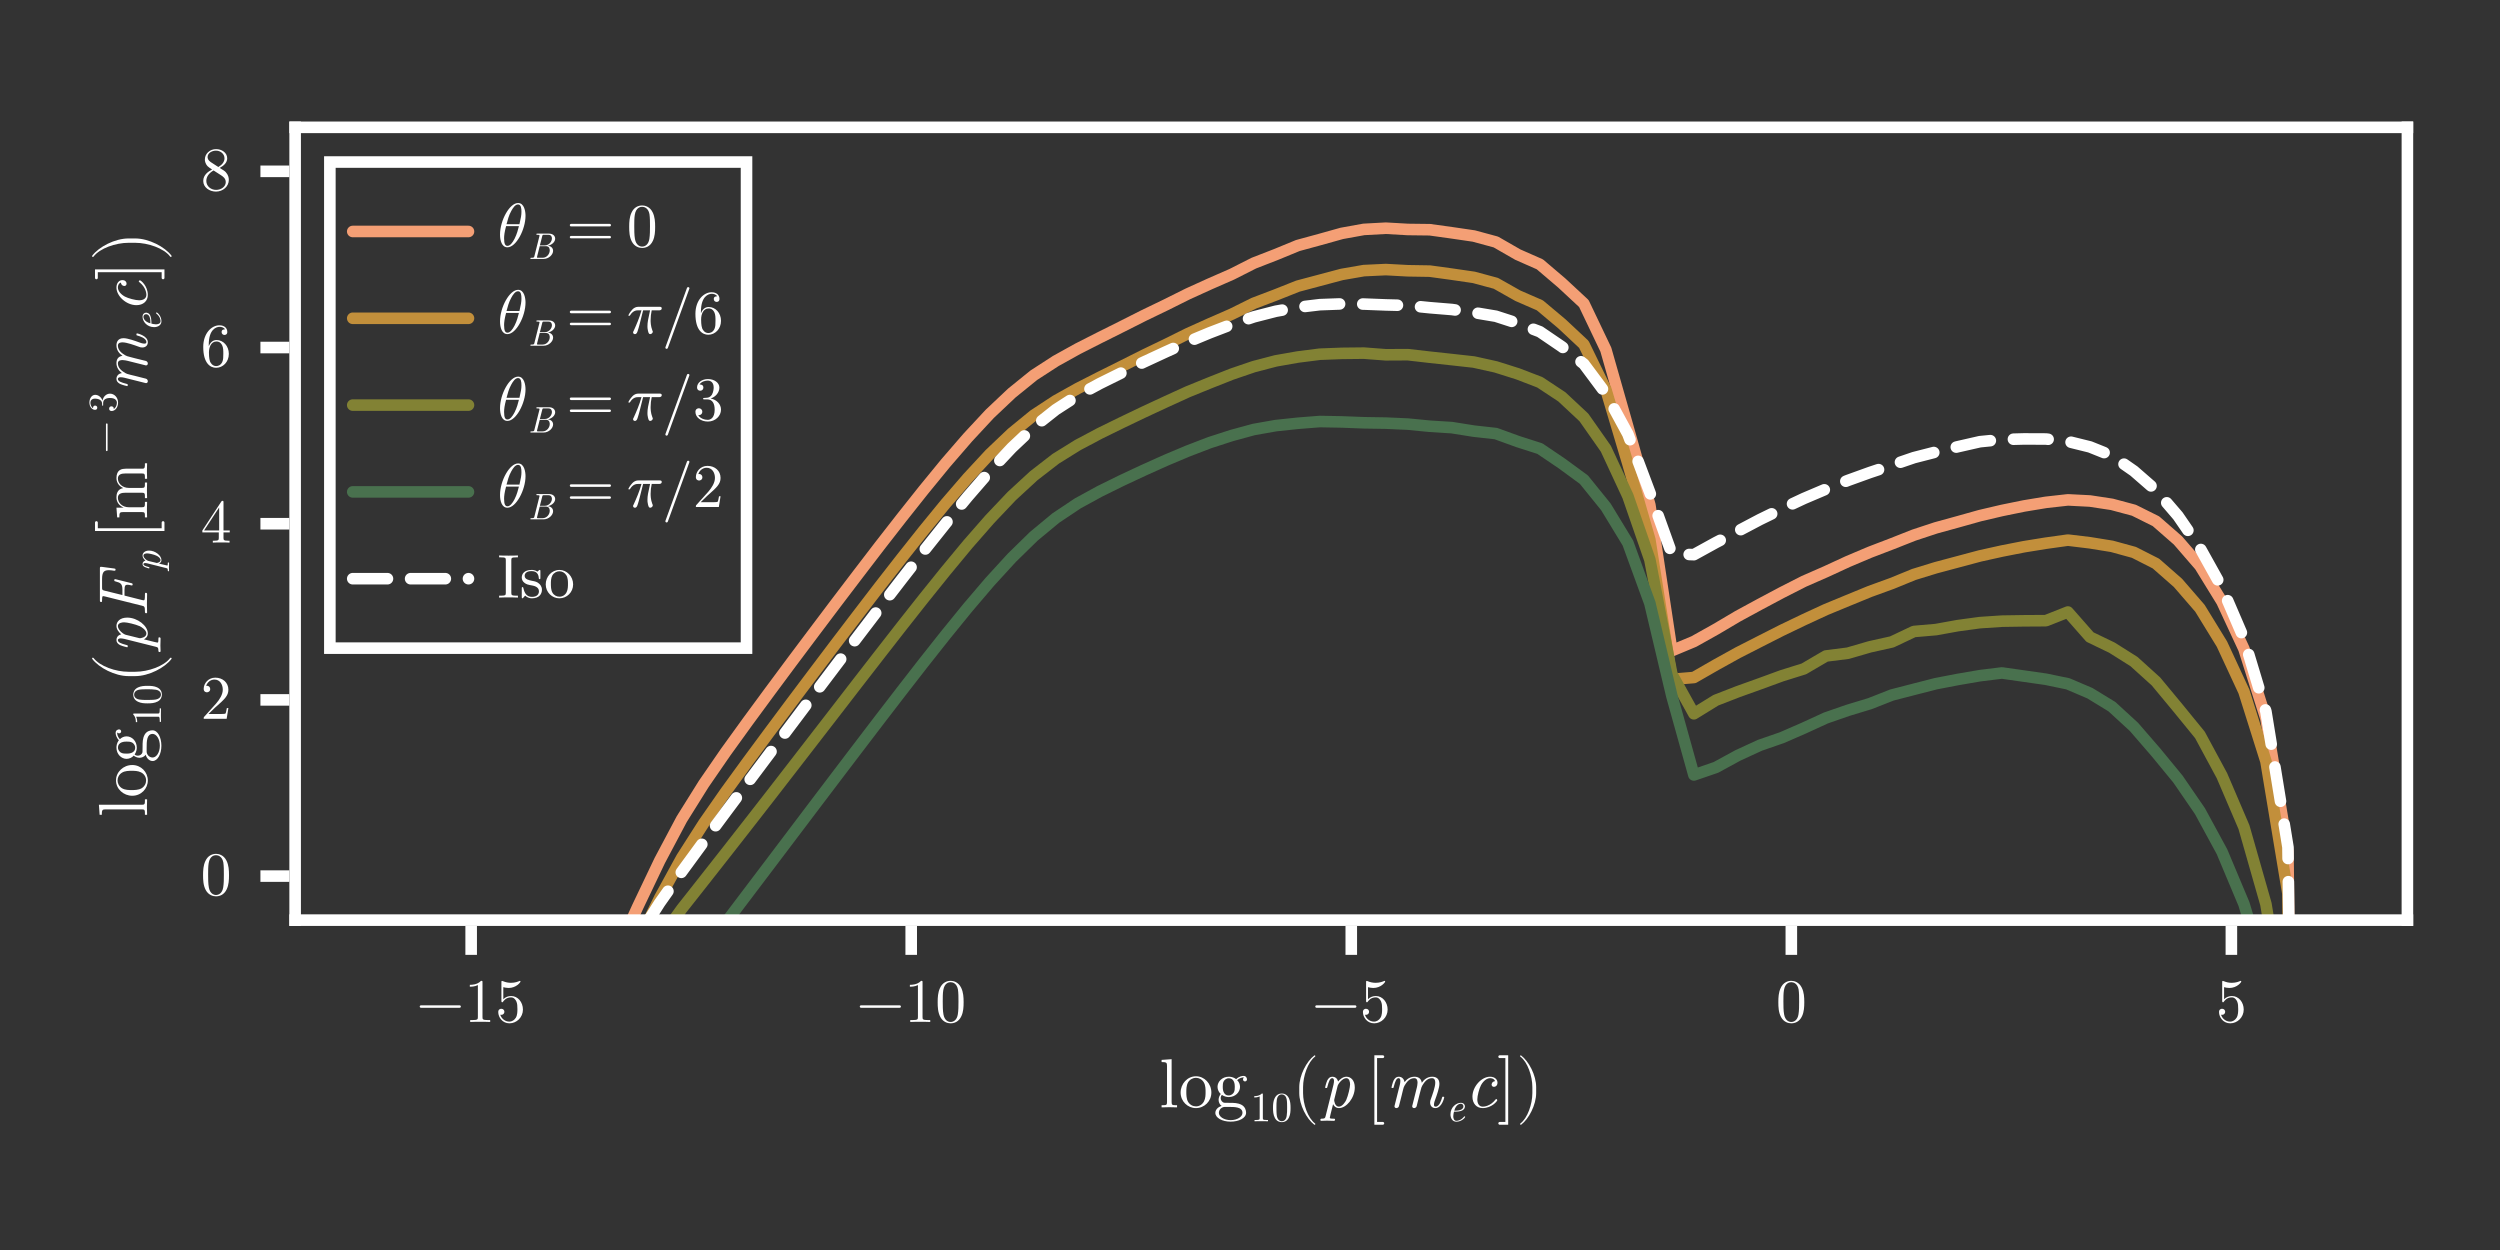 <?xml version="1.0" encoding="UTF-8"?>
<svg xmlns="http://www.w3.org/2000/svg" xmlns:xlink="http://www.w3.org/1999/xlink" width="432" height="216" viewBox="0 0 432 216">
<rect x="0" y="0" width="432" height="216" fill="#333333" stroke="none"/>
<defs>
<g>
<g id="glyph-0-0-177fb9c1">
<path d="M 3.062 0 L 3.062 -0.375 C 2.25 -0.375 2.125 -0.375 2.125 -0.906 L 2.125 -8.328 L 0.391 -8.203 L 0.391 -7.828 C 1.234 -7.828 1.328 -7.734 1.328 -7.156 L 1.328 -0.906 C 1.328 -0.375 1.203 -0.375 0.391 -0.375 L 0.391 0 L 1.734 -0.031 Z M 3.062 0 "/>
</g>
<g id="glyph-1-0-177fb9c1">
<path d="M 5.656 -2.562 C 5.656 -4.109 4.453 -5.375 3 -5.375 C 1.5 -5.375 0.344 -4.062 0.344 -2.562 C 0.344 -1.016 1.578 0.125 2.984 0.125 C 4.438 0.125 5.656 -1.047 5.656 -2.562 Z M 4.656 -2.656 C 4.656 -2.234 4.656 -1.578 4.391 -1.062 C 4.125 -0.516 3.594 -0.172 3 -0.172 C 2.484 -0.172 1.953 -0.422 1.625 -0.969 C 1.328 -1.5 1.328 -2.234 1.328 -2.656 C 1.328 -3.125 1.328 -3.781 1.625 -4.312 C 1.938 -4.859 2.516 -5.109 2.984 -5.109 C 3.516 -5.109 4.031 -4.844 4.344 -4.328 C 4.656 -3.812 4.656 -3.125 4.656 -2.656 Z M 4.656 -2.656 "/>
</g>
<g id="glyph-1-1-177fb9c1">
<path d="M 5.812 -4.844 C 5.812 -5.047 5.672 -5.438 5.203 -5.438 C 4.969 -5.438 4.438 -5.359 3.938 -4.875 C 3.438 -5.266 2.922 -5.297 2.656 -5.297 C 1.547 -5.297 0.719 -4.469 0.719 -3.547 C 0.719 -3.031 0.984 -2.562 1.281 -2.312 C 1.125 -2.141 0.906 -1.734 0.906 -1.312 C 0.906 -0.953 1.062 -0.484 1.438 -0.25 C 0.719 -0.047 0.344 0.469 0.344 0.953 C 0.344 1.812 1.531 2.469 2.984 2.469 C 4.406 2.469 5.656 1.859 5.656 0.922 C 5.656 0.5 5.484 -0.109 4.875 -0.438 C 4.234 -0.781 3.547 -0.781 2.812 -0.781 C 2.516 -0.781 1.984 -0.781 1.906 -0.797 C 1.531 -0.844 1.266 -1.219 1.266 -1.594 C 1.266 -1.641 1.266 -1.922 1.469 -2.156 C 1.938 -1.828 2.438 -1.781 2.656 -1.781 C 3.781 -1.781 4.609 -2.609 4.609 -3.547 C 4.609 -3.984 4.422 -4.422 4.109 -4.703 C 4.547 -5.109 4.984 -5.172 5.203 -5.172 C 5.203 -5.172 5.281 -5.172 5.312 -5.156 C 5.188 -5.109 5.125 -4.984 5.125 -4.844 C 5.125 -4.625 5.281 -4.484 5.469 -4.484 C 5.594 -4.484 5.812 -4.578 5.812 -4.844 Z M 3.703 -3.547 C 3.703 -3.234 3.703 -2.844 3.516 -2.547 C 3.422 -2.406 3.141 -2.062 2.656 -2.062 C 1.625 -2.062 1.625 -3.266 1.625 -3.547 C 1.625 -3.859 1.625 -4.25 1.812 -4.547 C 1.906 -4.688 2.188 -5.031 2.656 -5.031 C 3.703 -5.031 3.703 -3.828 3.703 -3.547 Z M 5.031 0.953 C 5.031 1.594 4.172 2.203 3 2.203 C 1.781 2.203 0.953 1.578 0.953 0.953 C 0.953 0.391 1.422 -0.047 1.938 -0.078 L 2.656 -0.078 C 3.688 -0.078 5.031 -0.078 5.031 0.953 Z M 5.031 0.953 "/>
</g>
<g id="glyph-1-2-177fb9c1">
<path d="M 3.078 2.766 C 3.078 2.625 2.969 2.516 2.828 2.516 L 1.844 2.516 L 1.844 -8.516 L 2.828 -8.516 C 2.969 -8.516 3.078 -8.625 3.078 -8.766 C 3.078 -8.891 2.969 -9 2.828 -9 L 1.375 -9 L 1.375 3 L 2.828 3 C 2.969 3 3.078 2.891 3.078 2.766 Z M 3.078 2.766 "/>
</g>
<g id="glyph-1-3-177fb9c1">
<path d="M 1.969 3 L 1.969 -9 L 0.5 -9 C 0.375 -9 0.266 -8.891 0.266 -8.766 C 0.266 -8.625 0.375 -8.516 0.5 -8.516 L 1.484 -8.516 L 1.484 2.516 L 0.5 2.516 C 0.375 2.516 0.266 2.625 0.266 2.766 C 0.266 2.891 0.375 3 0.5 3 Z M 1.969 3 "/>
</g>
<g id="glyph-2-0-177fb9c1">
<path d="M 3.016 0 L 3.016 -0.219 L 2.781 -0.219 C 2.141 -0.219 2.125 -0.297 2.125 -0.562 L 2.125 -4.609 C 2.125 -4.781 2.125 -4.797 1.953 -4.797 C 1.5 -4.344 0.875 -4.344 0.641 -4.344 L 0.641 -4.109 C 0.781 -4.109 1.203 -4.109 1.578 -4.297 L 1.578 -0.562 C 1.578 -0.312 1.562 -0.219 0.922 -0.219 L 0.688 -0.219 L 0.688 0 C 0.938 -0.016 1.562 -0.016 1.844 -0.016 C 2.141 -0.016 2.766 -0.016 3.016 0 Z M 3.016 0 "/>
</g>
<g id="glyph-2-1-177fb9c1">
<path d="M 3.312 -2.312 C 3.312 -2.875 3.281 -3.453 3.031 -3.984 C 2.688 -4.688 2.109 -4.797 1.797 -4.797 C 1.375 -4.797 0.844 -4.609 0.547 -3.938 C 0.312 -3.438 0.281 -2.875 0.281 -2.312 C 0.281 -1.766 0.312 -1.109 0.609 -0.562 C 0.922 0.016 1.438 0.156 1.797 0.156 C 2.188 0.156 2.734 0 3.047 -0.672 C 3.281 -1.172 3.312 -1.734 3.312 -2.312 Z M 2.719 -2.391 C 2.719 -1.844 2.719 -1.359 2.641 -0.906 C 2.531 -0.219 2.125 0 1.797 0 C 1.516 0 1.094 -0.188 0.953 -0.875 C 0.875 -1.297 0.875 -1.969 0.875 -2.391 C 0.875 -2.859 0.875 -3.328 0.938 -3.719 C 1.078 -4.578 1.609 -4.641 1.797 -4.641 C 2.031 -4.641 2.5 -4.516 2.641 -3.797 C 2.719 -3.391 2.719 -2.844 2.719 -2.391 Z M 2.719 -2.391 "/>
</g>
<g id="glyph-3-0-177fb9c1">
<path d="M 4 2.859 C 4 2.828 3.969 2.797 3.953 2.766 C 2.703 1.828 1.875 -0.578 1.875 -2.5 L 1.875 -3.516 C 1.875 -5.438 2.703 -7.859 3.953 -8.797 C 3.969 -8.812 4 -8.859 4 -8.891 C 4 -8.953 3.938 -9.016 3.875 -9.016 C 3.859 -9.016 3.828 -9 3.812 -8.984 C 2.484 -7.984 1.219 -5.578 1.219 -3.516 L 1.219 -2.5 C 1.219 -0.453 2.484 1.969 3.812 2.969 C 3.828 2.969 3.859 2.984 3.875 2.984 C 3.938 2.984 4 2.922 4 2.859 Z M 4 2.859 "/>
</g>
<g id="glyph-4-0-177fb9c1">
<path d="M 6.125 -3.438 C 6.125 -4.719 5.406 -5.297 4.688 -5.297 C 4.094 -5.297 3.578 -4.875 3.234 -4.469 C 3.078 -5.156 2.547 -5.297 2.25 -5.297 C 1.812 -5.297 1.578 -5.031 1.375 -4.672 C 1.156 -4.188 1 -3.453 1 -3.453 C 1 -3.344 1.109 -3.344 1.172 -3.344 C 1.328 -3.344 1.344 -3.344 1.406 -3.609 C 1.625 -4.453 1.844 -5.047 2.219 -5.047 C 2.531 -5.047 2.531 -4.688 2.531 -4.562 C 2.531 -4.484 2.531 -4.297 2.453 -3.953 L 1.078 1.531 C 0.984 1.906 0.891 1.938 0.422 1.953 C 0.312 1.953 0.172 1.953 0.172 2.188 C 0.172 2.266 0.234 2.328 0.312 2.328 C 0.641 2.328 0.984 2.297 1.312 2.297 C 1.703 2.297 2.109 2.328 2.484 2.328 C 2.562 2.328 2.719 2.328 2.719 2.094 C 2.719 1.953 2.594 1.953 2.422 1.953 C 1.812 1.953 1.812 1.891 1.812 1.766 C 1.812 1.688 1.891 1.375 1.938 1.188 L 2.375 -0.562 C 2.453 -0.359 2.766 0.125 3.391 0.125 C 4.688 0.125 6.125 -1.641 6.125 -3.438 Z M 4.641 -1.266 C 4.5 -0.969 3.984 -0.125 3.375 -0.125 C 2.672 -0.125 2.562 -1.156 2.562 -1.25 C 2.562 -1.281 2.562 -1.312 2.594 -1.422 L 3.156 -3.688 C 3.25 -4.094 4 -5.047 4.656 -5.047 C 5.203 -5.047 5.312 -4.359 5.312 -3.969 C 5.312 -3.469 4.984 -2.047 4.641 -1.266 Z M 4.641 -1.266 "/>
</g>
<g id="glyph-4-1-177fb9c1">
<path d="M 10.109 -1.719 C 10.109 -1.844 10.016 -1.844 9.922 -1.844 C 9.766 -1.844 9.766 -1.812 9.719 -1.625 C 9.625 -1.312 9.297 -0.125 8.609 -0.125 C 8.359 -0.125 8.344 -0.312 8.344 -0.484 C 8.344 -0.781 8.453 -1.094 8.562 -1.375 C 8.797 -2.016 9.281 -3.359 9.281 -4.062 C 9.281 -5.062 8.594 -5.297 8.031 -5.297 C 7.188 -5.297 6.594 -4.781 6.234 -4.25 C 6.125 -5.078 5.516 -5.297 4.969 -5.297 C 4.25 -5.297 3.656 -4.906 3.25 -4.359 C 3.172 -4.938 2.766 -5.297 2.25 -5.297 C 1.812 -5.297 1.578 -5.031 1.375 -4.672 C 1.156 -4.188 1 -3.453 1 -3.453 C 1 -3.344 1.109 -3.344 1.172 -3.344 C 1.328 -3.344 1.344 -3.344 1.406 -3.609 C 1.625 -4.453 1.844 -5.047 2.219 -5.047 C 2.531 -5.047 2.531 -4.688 2.531 -4.562 C 2.531 -4.375 2.5 -4.141 2.453 -3.953 L 1.547 -0.344 C 1.531 -0.281 1.516 -0.219 1.516 -0.188 C 1.516 -0.047 1.609 0.125 1.844 0.125 C 1.984 0.125 2.203 0.047 2.281 -0.188 L 2.766 -2.094 C 2.812 -2.359 2.891 -2.609 2.953 -2.875 C 3.109 -3.469 3.109 -3.484 3.25 -3.75 C 3.594 -4.344 4.109 -5.047 4.938 -5.047 C 5.5 -5.047 5.5 -4.422 5.5 -4.25 C 5.5 -3.922 5.406 -3.578 5.391 -3.469 L 4.609 -0.344 C 4.578 -0.281 4.578 -0.219 4.578 -0.188 C 4.578 -0.047 4.672 0.125 4.906 0.125 C 5.047 0.125 5.25 0.047 5.344 -0.188 L 5.812 -2.094 C 5.875 -2.359 5.953 -2.609 6.016 -2.875 C 6.172 -3.469 6.172 -3.484 6.312 -3.75 C 6.656 -4.344 7.172 -5.047 8 -5.047 C 8.562 -5.047 8.562 -4.422 8.562 -4.25 C 8.562 -3.5 8.031 -2.078 7.859 -1.594 C 7.703 -1.188 7.672 -1.078 7.672 -0.828 C 7.672 -0.297 8 0.125 8.578 0.125 C 9.703 0.125 10.109 -1.656 10.109 -1.719 Z M 10.109 -1.719 "/>
</g>
<g id="glyph-5-0-177fb9c1">
<path d="M 3.375 -0.75 C 3.375 -0.781 3.312 -0.859 3.25 -0.859 C 3.234 -0.859 3.219 -0.859 3.156 -0.781 C 2.625 -0.109 1.984 -0.078 1.859 -0.078 C 1.391 -0.078 1.312 -0.594 1.312 -0.875 C 1.312 -1.141 1.391 -1.469 1.438 -1.656 L 1.719 -1.656 C 1.938 -1.656 2.422 -1.688 2.766 -1.828 C 3.328 -2.047 3.328 -2.516 3.328 -2.578 C 3.328 -2.906 3.062 -3.188 2.609 -3.188 C 1.844 -3.188 0.828 -2.453 0.828 -1.188 C 0.828 -0.531 1.172 0.078 1.844 0.078 C 2.766 0.078 3.375 -0.641 3.375 -0.75 Z M 3.062 -2.578 C 3.062 -1.828 1.875 -1.828 1.641 -1.828 L 1.484 -1.828 C 1.797 -3 2.531 -3.031 2.609 -3.031 C 2.891 -3.031 3.062 -2.828 3.062 -2.578 Z M 3.062 -2.578 "/>
</g>
<g id="glyph-6-0-177fb9c1">
<path d="M 5.609 -1.25 C 5.609 -1.312 5.516 -1.438 5.422 -1.438 C 5.375 -1.438 5.359 -1.422 5.266 -1.312 C 4.375 -0.188 3.312 -0.125 3.109 -0.125 C 2.453 -0.125 2.156 -0.672 2.156 -1.375 C 2.156 -2 2.484 -3.266 2.797 -3.844 C 3.234 -4.625 3.828 -5.047 4.375 -5.047 C 4.5 -5.047 5.047 -5.016 5.219 -4.531 C 4.625 -4.453 4.625 -3.938 4.625 -3.938 C 4.625 -3.75 4.75 -3.547 5.031 -3.547 C 5.359 -3.547 5.641 -3.812 5.641 -4.266 C 5.641 -4.859 5.125 -5.297 4.359 -5.297 C 2.875 -5.297 1.312 -3.594 1.312 -1.844 C 1.312 -0.656 2.031 0.125 3.078 0.125 C 4.625 0.125 5.609 -1.062 5.609 -1.25 Z M 5.609 -1.25 "/>
</g>
<g id="glyph-7-0-177fb9c1">
<path d="M 3.469 -2.5 L 3.469 -3.516 C 3.469 -5.578 2.203 -7.984 0.875 -8.984 C 0.859 -9 0.828 -9.016 0.812 -9.016 C 0.75 -9.016 0.688 -8.953 0.688 -8.891 C 0.688 -8.859 0.703 -8.812 0.734 -8.797 C 1.984 -7.859 2.812 -5.438 2.812 -3.516 L 2.812 -2.5 C 2.812 -0.578 1.984 1.828 0.734 2.766 C 0.703 2.797 0.688 2.828 0.688 2.859 C 0.688 2.922 0.75 2.984 0.812 2.984 C 0.828 2.984 0.859 2.969 0.875 2.969 C 2.203 1.969 3.469 -0.453 3.469 -2.5 Z M 3.469 -2.5 "/>
</g>
<g id="glyph-8-0-177fb9c1">
<path d="M 7.703 -2.672 C 7.703 -2.781 7.609 -2.875 7.484 -2.875 L 0.812 -2.875 C 0.688 -2.875 0.594 -2.781 0.594 -2.672 C 0.594 -2.547 0.688 -2.453 0.812 -2.453 L 7.484 -2.453 C 7.609 -2.453 7.703 -2.547 7.703 -2.672 Z M 7.703 -2.672 "/>
</g>
<g id="glyph-8-1-177fb9c1">
<path d="M 4.797 -2.141 C 4.797 -3.422 3.922 -4.484 2.766 -4.484 C 2.25 -4.484 1.797 -4.312 1.406 -3.938 L 1.406 -6.016 C 1.625 -5.953 1.969 -5.875 2.312 -5.875 C 3.625 -5.875 4.375 -6.844 4.375 -6.984 C 4.375 -7.047 4.344 -7.109 4.266 -7.109 C 4.266 -7.109 4.234 -7.109 4.188 -7.078 C 3.969 -6.984 3.453 -6.766 2.734 -6.766 C 2.312 -6.766 1.812 -6.844 1.312 -7.062 C 1.234 -7.094 1.188 -7.094 1.188 -7.094 C 1.078 -7.094 1.078 -7.016 1.078 -6.844 L 1.078 -3.688 C 1.078 -3.484 1.078 -3.406 1.234 -3.406 C 1.297 -3.406 1.328 -3.438 1.359 -3.5 C 1.484 -3.672 1.875 -4.25 2.75 -4.25 C 3.297 -4.25 3.562 -3.75 3.656 -3.562 C 3.828 -3.172 3.844 -2.75 3.844 -2.219 C 3.844 -1.844 3.844 -1.203 3.578 -0.75 C 3.328 -0.344 2.938 -0.062 2.438 -0.062 C 1.672 -0.062 1.062 -0.625 0.875 -1.266 C 0.906 -1.25 0.938 -1.234 1.062 -1.234 C 1.406 -1.234 1.594 -1.5 1.594 -1.766 C 1.594 -2.016 1.406 -2.281 1.062 -2.281 C 0.906 -2.281 0.531 -2.203 0.531 -1.719 C 0.531 -0.797 1.266 0.234 2.469 0.234 C 3.703 0.234 4.797 -0.797 4.797 -2.141 Z M 4.797 -2.141 "/>
</g>
<g id="glyph-8-2-177fb9c1">
<path d="M 4.469 0 L 4.469 -0.328 L 4.125 -0.328 C 3.172 -0.328 3.141 -0.453 3.141 -0.844 L 3.141 -6.828 C 3.141 -7.094 3.141 -7.109 2.891 -7.109 C 2.234 -6.422 1.297 -6.422 0.953 -6.422 L 0.953 -6.094 C 1.156 -6.094 1.797 -6.094 2.344 -6.375 L 2.344 -0.844 C 2.344 -0.453 2.312 -0.328 1.359 -0.328 L 1.016 -0.328 L 1.016 0 C 1.391 -0.031 2.312 -0.031 2.75 -0.031 C 3.172 -0.031 4.094 -0.031 4.469 0 Z M 4.469 0 "/>
</g>
<g id="glyph-8-3-177fb9c1">
<path d="M 4.906 -3.422 C 4.906 -4.266 4.859 -5.125 4.484 -5.906 C 3.984 -6.938 3.109 -7.109 2.672 -7.109 C 2.031 -7.109 1.25 -6.828 0.812 -5.844 C 0.469 -5.094 0.422 -4.266 0.422 -3.422 C 0.422 -2.609 0.453 -1.656 0.891 -0.844 C 1.359 0.016 2.141 0.234 2.656 0.234 C 3.234 0.234 4.047 0.016 4.516 -1 C 4.859 -1.734 4.906 -2.578 4.906 -3.422 Z M 4.016 -3.547 C 4.016 -2.75 4.016 -2.016 3.906 -1.328 C 3.75 -0.312 3.141 0 2.656 0 C 2.234 0 1.609 -0.266 1.422 -1.297 C 1.297 -1.938 1.297 -2.906 1.297 -3.547 C 1.297 -4.219 1.297 -4.938 1.391 -5.5 C 1.594 -6.781 2.391 -6.875 2.656 -6.875 C 3.016 -6.875 3.719 -6.688 3.922 -5.625 C 4.016 -5.031 4.016 -4.219 4.016 -3.547 Z M 4.016 -3.547 "/>
</g>
<g id="glyph-8-4-177fb9c1">
<path d="M 7.703 -3.703 C 7.703 -3.828 7.609 -3.922 7.484 -3.922 L 0.812 -3.922 C 0.688 -3.922 0.594 -3.828 0.594 -3.703 C 0.594 -3.578 0.688 -3.484 0.812 -3.484 L 7.484 -3.484 C 7.609 -3.484 7.703 -3.578 7.703 -3.703 Z M 7.703 -1.625 C 7.703 -1.75 7.609 -1.844 7.484 -1.844 L 0.812 -1.844 C 0.688 -1.844 0.594 -1.75 0.594 -1.625 C 0.594 -1.516 0.688 -1.422 0.812 -1.422 L 7.484 -1.422 C 7.609 -1.422 7.703 -1.516 7.703 -1.625 Z M 7.703 -1.625 "/>
</g>
<g id="glyph-8-5-177fb9c1">
<path d="M 6.047 -4.344 C 6.047 -4.594 5.828 -4.594 5.625 -4.594 L 2.047 -4.594 C 1.812 -4.594 1.406 -4.594 0.938 -4.094 C 0.562 -3.688 0.281 -3.188 0.281 -3.141 C 0.281 -3.141 0.281 -3.031 0.422 -3.031 C 0.5 -3.031 0.516 -3.078 0.594 -3.156 C 1.109 -3.984 1.734 -3.984 1.938 -3.984 L 2.547 -3.984 C 2.203 -2.688 1.625 -1.391 1.188 -0.422 C 1.094 -0.266 1.094 -0.25 1.094 -0.172 C 1.094 0.031 1.266 0.125 1.406 0.125 C 1.734 0.125 1.812 -0.188 1.938 -0.578 C 2.094 -1.062 2.094 -1.094 2.234 -1.625 L 2.828 -3.984 L 4.031 -3.984 C 3.688 -2.406 3.578 -1.938 3.578 -1.234 C 3.578 -1.062 3.578 -0.781 3.672 -0.422 C 3.781 0.047 3.891 0.125 4.062 0.125 C 4.266 0.125 4.5 -0.078 4.5 -0.281 C 4.5 -0.359 4.5 -0.375 4.422 -0.516 C 4.125 -1.297 4.125 -1.984 4.125 -2.281 C 4.125 -2.844 4.188 -3.422 4.312 -3.984 L 5.531 -3.984 C 5.672 -3.984 6.047 -3.984 6.047 -4.344 Z M 6.047 -4.344 "/>
</g>
<g id="glyph-9-0-177fb9c1">
<path d="M 4.469 0 L 4.469 -0.328 L 4.125 -0.328 C 3.172 -0.328 3.141 -0.453 3.141 -0.844 L 3.141 -6.828 C 3.141 -7.094 3.141 -7.109 2.891 -7.109 C 2.234 -6.422 1.297 -6.422 0.953 -6.422 L 0.953 -6.094 C 1.156 -6.094 1.797 -6.094 2.344 -6.375 L 2.344 -0.844 C 2.344 -0.453 2.312 -0.328 1.359 -0.328 L 1.016 -0.328 L 1.016 0 C 1.391 -0.031 2.312 -0.031 2.75 -0.031 C 3.172 -0.031 4.094 -0.031 4.469 0 Z M 4.469 0 "/>
</g>
<g id="glyph-9-1-177fb9c1">
<path d="M 7.703 -2.672 C 7.703 -2.781 7.609 -2.875 7.484 -2.875 L 0.812 -2.875 C 0.688 -2.875 0.594 -2.781 0.594 -2.672 C 0.594 -2.547 0.688 -2.453 0.812 -2.453 L 7.484 -2.453 C 7.609 -2.453 7.703 -2.547 7.703 -2.672 Z M 7.703 -2.672 "/>
</g>
<g id="glyph-9-2-177fb9c1">
<path d="M 4.875 -2.172 C 4.875 -3.531 3.922 -4.562 2.75 -4.562 C 2.016 -4.562 1.625 -4.016 1.406 -3.5 L 1.406 -3.75 C 1.406 -6.453 2.734 -6.844 3.281 -6.844 C 3.531 -6.844 3.984 -6.781 4.219 -6.406 C 4.062 -6.406 3.625 -6.406 3.625 -5.938 C 3.625 -5.609 3.891 -5.438 4.125 -5.438 C 4.297 -5.438 4.609 -5.531 4.609 -5.953 C 4.609 -6.594 4.141 -7.109 3.25 -7.109 C 1.891 -7.109 0.453 -5.734 0.453 -3.375 C 0.453 -0.516 1.688 0.234 2.672 0.234 C 3.859 0.234 4.875 -0.766 4.875 -2.172 Z M 3.922 -2.188 C 3.922 -1.672 3.922 -1.141 3.734 -0.75 C 3.422 -0.125 2.922 -0.062 2.672 -0.062 C 2 -0.062 1.688 -0.703 1.625 -0.859 C 1.438 -1.359 1.438 -2.219 1.438 -2.406 C 1.438 -3.25 1.766 -4.312 2.734 -4.312 C 2.906 -4.312 3.391 -4.312 3.719 -3.656 C 3.922 -3.25 3.922 -2.703 3.922 -2.188 Z M 3.922 -2.188 "/>
</g>
<g id="glyph-9-3-177fb9c1">
<path d="M 4.875 -1.828 C 4.875 -2.703 4.203 -3.531 3.094 -3.75 C 3.969 -4.047 4.594 -4.797 4.594 -5.641 C 4.594 -6.516 3.656 -7.109 2.625 -7.109 C 1.547 -7.109 0.734 -6.469 0.734 -5.656 C 0.734 -5.297 0.969 -5.094 1.281 -5.094 C 1.609 -5.094 1.828 -5.328 1.828 -5.641 C 1.828 -6.172 1.328 -6.172 1.156 -6.172 C 1.5 -6.703 2.203 -6.844 2.578 -6.844 C 3.016 -6.844 3.609 -6.609 3.609 -5.641 C 3.609 -5.516 3.578 -4.891 3.312 -4.422 C 2.984 -3.922 2.625 -3.891 2.359 -3.875 C 2.266 -3.859 2.016 -3.844 1.938 -3.844 C 1.859 -3.828 1.781 -3.828 1.781 -3.719 C 1.781 -3.594 1.859 -3.594 2.031 -3.594 L 2.516 -3.594 C 3.391 -3.594 3.781 -2.875 3.781 -1.828 C 3.781 -0.375 3.047 -0.062 2.578 -0.062 C 2.109 -0.062 1.312 -0.25 0.938 -0.875 C 1.312 -0.828 1.641 -1.062 1.641 -1.469 C 1.641 -1.844 1.359 -2.062 1.047 -2.062 C 0.797 -2.062 0.453 -1.906 0.453 -1.438 C 0.453 -0.469 1.438 0.234 2.609 0.234 C 3.906 0.234 4.875 -0.734 4.875 -1.828 Z M 4.875 -1.828 "/>
</g>
<g id="glyph-10-0-177fb9c1">
<path d="M 0 -3.062 L -0.375 -3.062 C -0.375 -2.25 -0.375 -2.125 -0.906 -2.125 L -8.328 -2.125 L -8.203 -0.391 L -7.828 -0.391 C -7.828 -1.234 -7.734 -1.328 -7.156 -1.328 L -0.906 -1.328 C -0.375 -1.328 -0.375 -1.203 -0.375 -0.391 L 0 -0.391 L -0.031 -1.734 Z M 0 -3.062 "/>
</g>
<g id="glyph-11-0-177fb9c1">
<path d="M -2.562 -5.656 C -4.109 -5.656 -5.375 -4.453 -5.375 -3 C -5.375 -1.5 -4.062 -0.344 -2.562 -0.344 C -1.016 -0.344 0.125 -1.578 0.125 -2.984 C 0.125 -4.438 -1.047 -5.656 -2.562 -5.656 Z M -2.656 -4.656 C -2.234 -4.656 -1.578 -4.656 -1.062 -4.391 C -0.516 -4.125 -0.172 -3.594 -0.172 -3 C -0.172 -2.484 -0.422 -1.953 -0.969 -1.625 C -1.5 -1.328 -2.234 -1.328 -2.656 -1.328 C -3.125 -1.328 -3.781 -1.328 -4.312 -1.625 C -4.859 -1.938 -5.109 -2.516 -5.109 -2.984 C -5.109 -3.516 -4.844 -4.031 -4.328 -4.344 C -3.812 -4.656 -3.125 -4.656 -2.656 -4.656 Z M -2.656 -4.656 "/>
</g>
<g id="glyph-12-0-177fb9c1">
<path d="M -4.844 -5.812 C -5.047 -5.812 -5.438 -5.672 -5.438 -5.203 C -5.438 -4.969 -5.359 -4.438 -4.875 -3.938 C -5.266 -3.438 -5.297 -2.922 -5.297 -2.656 C -5.297 -1.547 -4.469 -0.719 -3.547 -0.719 C -3.031 -0.719 -2.562 -0.984 -2.312 -1.281 C -2.141 -1.125 -1.734 -0.906 -1.312 -0.906 C -0.953 -0.906 -0.484 -1.062 -0.25 -1.438 C -0.047 -0.719 0.469 -0.344 0.953 -0.344 C 1.812 -0.344 2.469 -1.531 2.469 -2.984 C 2.469 -4.406 1.859 -5.656 0.922 -5.656 C 0.5 -5.656 -0.109 -5.484 -0.438 -4.875 C -0.781 -4.234 -0.781 -3.547 -0.781 -2.812 C -0.781 -2.516 -0.781 -1.984 -0.797 -1.906 C -0.844 -1.531 -1.219 -1.266 -1.594 -1.266 C -1.641 -1.266 -1.922 -1.266 -2.156 -1.469 C -1.828 -1.938 -1.781 -2.438 -1.781 -2.656 C -1.781 -3.781 -2.609 -4.609 -3.547 -4.609 C -3.984 -4.609 -4.422 -4.422 -4.703 -4.109 C -5.109 -4.547 -5.172 -4.984 -5.172 -5.203 C -5.172 -5.203 -5.172 -5.281 -5.156 -5.312 C -5.109 -5.188 -4.984 -5.125 -4.844 -5.125 C -4.625 -5.125 -4.484 -5.281 -4.484 -5.469 C -4.484 -5.594 -4.578 -5.812 -4.844 -5.812 Z M -3.547 -3.703 C -3.234 -3.703 -2.844 -3.703 -2.547 -3.516 C -2.406 -3.422 -2.062 -3.141 -2.062 -2.656 C -2.062 -1.625 -3.266 -1.625 -3.547 -1.625 C -3.859 -1.625 -4.25 -1.625 -4.547 -1.812 C -4.688 -1.906 -5.031 -2.188 -5.031 -2.656 C -5.031 -3.703 -3.828 -3.703 -3.547 -3.703 Z M 0.953 -5.031 C 1.594 -5.031 2.203 -4.172 2.203 -3 C 2.203 -1.781 1.578 -0.953 0.953 -0.953 C 0.391 -0.953 -0.047 -1.422 -0.078 -1.938 L -0.078 -2.656 C -0.078 -3.688 -0.078 -5.031 0.953 -5.031 Z M 0.953 -5.031 "/>
</g>
<g id="glyph-13-0-177fb9c1">
<path d="M 0 -3.016 L -0.219 -3.016 L -0.219 -2.781 C -0.219 -2.141 -0.297 -2.125 -0.562 -2.125 L -4.609 -2.125 C -4.781 -2.125 -4.797 -2.125 -4.797 -1.953 C -4.344 -1.5 -4.344 -0.875 -4.344 -0.641 L -4.109 -0.641 C -4.109 -0.781 -4.109 -1.203 -4.297 -1.578 L -0.562 -1.578 C -0.312 -1.578 -0.219 -1.562 -0.219 -0.922 L -0.219 -0.688 L 0 -0.688 C -0.016 -0.938 -0.016 -1.562 -0.016 -1.844 C -0.016 -2.141 -0.016 -2.766 0 -3.016 Z M 0 -3.016 "/>
</g>
<g id="glyph-14-0-177fb9c1">
<path d="M -2.312 -3.312 C -2.875 -3.312 -3.453 -3.281 -3.984 -3.031 C -4.688 -2.688 -4.797 -2.109 -4.797 -1.797 C -4.797 -1.375 -4.609 -0.844 -3.938 -0.547 C -3.438 -0.312 -2.875 -0.281 -2.312 -0.281 C -1.766 -0.281 -1.109 -0.312 -0.562 -0.609 C 0.016 -0.922 0.156 -1.438 0.156 -1.797 C 0.156 -2.188 0 -2.734 -0.672 -3.047 C -1.172 -3.281 -1.734 -3.312 -2.312 -3.312 Z M -2.391 -2.719 C -1.844 -2.719 -1.359 -2.719 -0.906 -2.641 C -0.219 -2.531 0 -2.125 0 -1.797 C 0 -1.516 -0.188 -1.094 -0.875 -0.953 C -1.297 -0.875 -1.969 -0.875 -2.391 -0.875 C -2.859 -0.875 -3.328 -0.875 -3.719 -0.938 C -4.578 -1.078 -4.641 -1.609 -4.641 -1.797 C -4.641 -2.031 -4.516 -2.5 -3.797 -2.641 C -3.391 -2.719 -2.844 -2.719 -2.391 -2.719 Z M -2.391 -2.719 "/>
</g>
<g id="glyph-15-0-177fb9c1">
<path d="M 3.281 -4.578 C 3.25 -4.578 3.203 -4.562 3.172 -4.531 C 2.094 -3.094 -0.656 -2.141 -2.875 -2.141 L -4.031 -2.141 C -6.25 -2.141 -9 -3.094 -10.078 -4.531 C -10.109 -4.562 -10.156 -4.578 -10.188 -4.578 C -10.266 -4.578 -10.328 -4.516 -10.328 -4.453 C -10.328 -4.422 -10.312 -4.391 -10.297 -4.359 C -9.156 -2.844 -6.391 -1.391 -4.031 -1.391 L -2.875 -1.391 C -0.516 -1.391 2.25 -2.844 3.391 -4.359 C 3.406 -4.391 3.422 -4.422 3.422 -4.453 C 3.422 -4.516 3.359 -4.578 3.281 -4.578 Z M 3.281 -4.578 "/>
</g>
<g id="glyph-16-0-177fb9c1">
<path d="M -3.438 -6.125 C -4.719 -6.125 -5.297 -5.406 -5.297 -4.688 C -5.297 -4.094 -4.875 -3.578 -4.469 -3.234 C -5.156 -3.078 -5.297 -2.547 -5.297 -2.25 C -5.297 -1.812 -5.031 -1.578 -4.672 -1.375 C -4.188 -1.156 -3.453 -1 -3.453 -1 C -3.344 -1 -3.344 -1.109 -3.344 -1.172 C -3.344 -1.328 -3.344 -1.344 -3.609 -1.406 C -4.453 -1.625 -5.047 -1.844 -5.047 -2.219 C -5.047 -2.531 -4.688 -2.531 -4.562 -2.531 C -4.484 -2.531 -4.297 -2.531 -3.953 -2.453 L 1.531 -1.078 C 1.906 -0.984 1.938 -0.891 1.953 -0.422 C 1.953 -0.312 1.953 -0.172 2.188 -0.172 C 2.266 -0.172 2.328 -0.234 2.328 -0.312 C 2.328 -0.641 2.297 -0.984 2.297 -1.312 C 2.297 -1.703 2.328 -2.109 2.328 -2.484 C 2.328 -2.562 2.328 -2.719 2.094 -2.719 C 1.953 -2.719 1.953 -2.594 1.953 -2.422 C 1.953 -1.812 1.891 -1.812 1.766 -1.812 C 1.688 -1.812 1.375 -1.891 1.188 -1.938 L -0.562 -2.375 C -0.359 -2.453 0.125 -2.766 0.125 -3.391 C 0.125 -4.688 -1.641 -6.125 -3.438 -6.125 Z M -1.266 -4.641 C -0.969 -4.5 -0.125 -3.984 -0.125 -3.375 C -0.125 -2.672 -1.156 -2.562 -1.25 -2.562 C -1.281 -2.562 -1.312 -2.562 -1.422 -2.594 L -3.688 -3.156 C -4.094 -3.25 -5.047 -4 -5.047 -4.656 C -5.047 -5.203 -4.359 -5.312 -3.969 -5.312 C -3.469 -5.312 -2.047 -4.984 -1.266 -4.641 Z M -1.266 -4.641 "/>
</g>
<g id="glyph-17-0-177fb9c1">
<path d="M -5.719 -8.484 L -7.844 -8.766 C -8.156 -8.797 -8.156 -8.719 -8.156 -8.469 L -8.156 -3.016 C -8.156 -2.812 -8.156 -2.688 -7.938 -2.688 C -7.781 -2.688 -7.781 -2.766 -7.781 -3.016 C -7.781 -3.703 -7.688 -3.703 -7.578 -3.703 C -7.578 -3.703 -7.484 -3.703 -7.312 -3.656 L -0.875 -2.047 C -0.469 -1.953 -0.375 -1.891 -0.375 -1.062 C -0.375 -0.875 -0.375 -0.75 -0.141 -0.75 C 0 -0.75 0 -0.875 0 -0.906 C 0 -1.391 -0.031 -1.891 -0.031 -2.375 C -0.031 -2.922 0 -3.484 0 -4.031 C 0 -4.141 0 -4.281 -0.234 -4.281 C -0.375 -4.281 -0.375 -4.172 -0.375 -3.984 L -0.375 -3.859 C -0.375 -2.984 -0.469 -2.984 -0.625 -2.984 C -0.672 -2.984 -0.703 -2.984 -0.875 -3.031 L -3.906 -3.797 L -3.906 -4.781 C -3.906 -5.562 -3.719 -5.672 -3.391 -5.672 C -3.188 -5.672 -3 -5.625 -2.812 -5.578 C -2.719 -5.562 -2.672 -5.547 -2.641 -5.547 C -2.5 -5.547 -2.5 -5.672 -2.5 -5.719 C -2.5 -5.859 -2.516 -5.891 -2.734 -5.953 L -5.375 -6.609 C -5.422 -6.625 -5.484 -6.641 -5.547 -6.641 C -5.672 -6.641 -5.672 -6.484 -5.672 -6.453 C -5.672 -6.297 -5.641 -6.281 -5.422 -6.234 C -4.578 -6.016 -4.266 -5.812 -4.266 -4.828 L -4.266 -3.891 L -7.375 -4.656 C -7.781 -4.75 -7.781 -4.844 -7.781 -5.234 L -7.781 -6.641 C -7.781 -7.922 -7.422 -8.188 -6.594 -8.188 C -6.297 -8.188 -6.078 -8.141 -5.797 -8.109 L -5.609 -8.094 C -5.453 -8.094 -5.453 -8.234 -5.453 -8.281 C -5.453 -8.453 -5.516 -8.453 -5.719 -8.484 Z M -5.719 -8.484 "/>
</g>
<g id="glyph-18-0-177fb9c1">
<path d="M -2.062 -3.672 C -2.828 -3.672 -3.188 -3.234 -3.188 -2.812 C -3.188 -2.453 -2.922 -2.141 -2.672 -1.938 C -3.094 -1.844 -3.188 -1.531 -3.188 -1.344 C -3.188 -1.094 -3.016 -0.938 -2.797 -0.828 C -2.516 -0.688 -2.078 -0.594 -2.078 -0.594 C -2 -0.594 -2 -0.672 -2 -0.703 C -2 -0.797 -2.016 -0.812 -2.172 -0.844 C -2.672 -0.969 -3.031 -1.109 -3.031 -1.328 C -3.031 -1.516 -2.812 -1.516 -2.734 -1.516 C -2.688 -1.516 -2.578 -1.516 -2.375 -1.469 L 0.922 -0.641 C 1.141 -0.594 1.172 -0.531 1.172 -0.25 C 1.172 -0.188 1.172 -0.094 1.312 -0.094 C 1.359 -0.094 1.391 -0.141 1.391 -0.188 C 1.391 -0.375 1.375 -0.594 1.375 -0.797 C 1.375 -1.016 1.391 -1.266 1.391 -1.484 C 1.391 -1.531 1.391 -1.625 1.266 -1.625 C 1.172 -1.625 1.172 -1.562 1.172 -1.453 C 1.172 -1.094 1.125 -1.094 1.062 -1.094 C 1.016 -1.094 0.828 -1.141 0.719 -1.172 L -0.344 -1.422 C -0.219 -1.484 0.078 -1.656 0.078 -2.031 C 0.078 -2.812 -0.984 -3.672 -2.062 -3.672 Z M -0.766 -2.781 C -0.578 -2.703 -0.078 -2.391 -0.078 -2.031 C -0.078 -1.609 -0.688 -1.531 -0.75 -1.531 C -0.766 -1.531 -0.797 -1.547 -0.844 -1.562 L -2.219 -1.891 C -2.453 -1.953 -3.031 -2.406 -3.031 -2.797 C -3.031 -3.125 -2.609 -3.188 -2.391 -3.188 C -2.078 -3.188 -1.219 -3 -0.766 -2.781 Z M -0.766 -2.781 "/>
</g>
<g id="glyph-19-0-177fb9c1">
<path d="M 2.766 -3.078 C 2.625 -3.078 2.516 -2.969 2.516 -2.828 L 2.516 -1.844 L -8.516 -1.844 L -8.516 -2.828 C -8.516 -2.969 -8.625 -3.078 -8.766 -3.078 C -8.891 -3.078 -9 -2.969 -9 -2.828 L -9 -1.375 L 3 -1.375 L 3 -2.828 C 3 -2.969 2.891 -3.078 2.766 -3.078 Z M 2.766 -3.078 "/>
</g>
<g id="glyph-20-0-177fb9c1">
<path d="M 0 -9.75 L -0.375 -9.75 C -0.375 -9.125 -0.375 -8.828 -0.734 -8.812 L -3.031 -8.812 C -4.062 -8.812 -4.422 -8.812 -4.859 -8.453 C -5.062 -8.281 -5.297 -7.891 -5.297 -7.188 C -5.297 -6.188 -4.578 -5.656 -4.125 -5.453 C -5.172 -5.281 -5.297 -4.391 -5.297 -3.859 C -5.297 -2.969 -4.781 -2.406 -4.047 -2.078 L -5.297 -2.078 L -5.172 -0.391 L -4.797 -0.391 C -4.797 -1.219 -4.719 -1.312 -4.125 -1.312 L -0.906 -1.312 C -0.375 -1.312 -0.375 -1.188 -0.375 -0.391 L 0 -0.391 L -0.031 -1.734 L 0 -3.078 L -0.375 -3.078 C -0.375 -2.281 -0.375 -2.141 -0.906 -2.141 L -3.125 -2.141 C -4.375 -2.141 -5.047 -3 -5.047 -3.766 C -5.047 -4.531 -4.391 -4.656 -3.703 -4.656 L -0.906 -4.656 C -0.375 -4.656 -0.375 -4.531 -0.375 -3.719 L 0 -3.719 L -0.031 -5.078 L 0 -6.422 L -0.375 -6.422 C -0.375 -5.609 -0.375 -5.484 -0.906 -5.484 L -3.125 -5.484 C -4.375 -5.484 -5.047 -6.344 -5.047 -7.109 C -5.047 -7.859 -4.391 -7.984 -3.703 -7.984 L -0.906 -7.984 C -0.375 -7.984 -0.375 -7.859 -0.375 -7.062 L 0 -7.062 L -0.031 -8.406 Z M 0 -9.75 "/>
</g>
<g id="glyph-21-0-177fb9c1">
<path d="M -1.797 -5.203 C -1.875 -5.203 -1.938 -5.141 -1.938 -5.062 L -1.938 -0.547 C -1.938 -0.469 -1.875 -0.406 -1.797 -0.406 C -1.719 -0.406 -1.656 -0.469 -1.656 -0.547 L -1.656 -5.062 C -1.656 -5.141 -1.719 -5.203 -1.797 -5.203 Z M -1.797 -5.203 "/>
</g>
<g id="glyph-22-0-177fb9c1">
<path d="M -1.234 -3.297 C -1.828 -3.297 -2.391 -2.844 -2.531 -2.094 C -2.734 -2.672 -3.234 -3.094 -3.797 -3.094 C -4.391 -3.094 -4.797 -2.469 -4.797 -1.766 C -4.797 -1.047 -4.359 -0.5 -3.812 -0.5 C -3.578 -0.5 -3.438 -0.656 -3.438 -0.859 C -3.438 -1.094 -3.594 -1.234 -3.812 -1.234 C -4.172 -1.234 -4.172 -0.891 -4.172 -0.781 C -4.531 -1.016 -4.625 -1.484 -4.625 -1.75 C -4.625 -2.031 -4.453 -2.438 -3.812 -2.438 C -3.719 -2.438 -3.312 -2.422 -2.984 -2.234 C -2.641 -2.016 -2.625 -1.766 -2.609 -1.594 C -2.609 -1.531 -2.594 -1.359 -2.594 -1.312 C -2.578 -1.25 -2.578 -1.203 -2.5 -1.203 C -2.422 -1.203 -2.422 -1.25 -2.422 -1.375 L -2.422 -1.688 C -2.422 -2.281 -1.938 -2.547 -1.234 -2.547 C -0.25 -2.547 -0.047 -2.047 -0.047 -1.734 C -0.047 -1.422 -0.172 -0.891 -0.594 -0.641 C -0.547 -0.891 -0.719 -1.109 -0.984 -1.109 C -1.25 -1.109 -1.391 -0.922 -1.391 -0.703 C -1.391 -0.531 -1.297 -0.297 -0.969 -0.297 C -0.312 -0.297 0.156 -0.969 0.156 -1.75 C 0.156 -2.641 -0.5 -3.297 -1.234 -3.297 Z M -1.234 -3.297 "/>
</g>
<g id="glyph-23-0-177fb9c1">
<path d="M -1.719 -10.109 C -1.844 -10.109 -1.844 -10.016 -1.844 -9.922 C -1.844 -9.766 -1.812 -9.766 -1.625 -9.719 C -1.312 -9.625 -0.125 -9.297 -0.125 -8.609 C -0.125 -8.359 -0.312 -8.344 -0.484 -8.344 C -0.781 -8.344 -1.094 -8.453 -1.375 -8.562 C -2.016 -8.797 -3.359 -9.281 -4.062 -9.281 C -5.062 -9.281 -5.297 -8.594 -5.297 -8.031 C -5.297 -7.188 -4.781 -6.594 -4.25 -6.234 C -5.078 -6.125 -5.297 -5.516 -5.297 -4.969 C -5.297 -4.25 -4.906 -3.656 -4.359 -3.25 C -4.938 -3.172 -5.297 -2.766 -5.297 -2.25 C -5.297 -1.812 -5.031 -1.578 -4.672 -1.375 C -4.188 -1.156 -3.453 -1 -3.453 -1 C -3.344 -1 -3.344 -1.109 -3.344 -1.172 C -3.344 -1.328 -3.344 -1.344 -3.609 -1.406 C -4.453 -1.625 -5.047 -1.844 -5.047 -2.219 C -5.047 -2.531 -4.688 -2.531 -4.562 -2.531 C -4.375 -2.531 -4.141 -2.5 -3.953 -2.453 L -0.344 -1.547 C -0.281 -1.531 -0.219 -1.516 -0.188 -1.516 C -0.047 -1.516 0.125 -1.609 0.125 -1.844 C 0.125 -1.984 0.047 -2.203 -0.188 -2.281 L -2.094 -2.766 C -2.359 -2.812 -2.609 -2.891 -2.875 -2.953 C -3.469 -3.109 -3.484 -3.109 -3.75 -3.25 C -4.344 -3.594 -5.047 -4.109 -5.047 -4.938 C -5.047 -5.5 -4.422 -5.5 -4.25 -5.5 C -3.922 -5.5 -3.578 -5.406 -3.469 -5.391 L -0.344 -4.609 C -0.281 -4.578 -0.219 -4.578 -0.188 -4.578 C -0.047 -4.578 0.125 -4.672 0.125 -4.906 C 0.125 -5.047 0.047 -5.25 -0.188 -5.344 L -2.094 -5.812 C -2.359 -5.875 -2.609 -5.953 -2.875 -6.016 C -3.469 -6.172 -3.484 -6.172 -3.75 -6.312 C -4.344 -6.656 -5.047 -7.172 -5.047 -8 C -5.047 -8.562 -4.422 -8.562 -4.25 -8.562 C -3.5 -8.562 -2.078 -8.031 -1.594 -7.859 C -1.188 -7.703 -1.078 -7.672 -0.828 -7.672 C -0.297 -7.672 0.125 -8 0.125 -8.578 C 0.125 -9.703 -1.656 -10.109 -1.719 -10.109 Z M -1.719 -10.109 "/>
</g>
<g id="glyph-24-0-177fb9c1">
<path d="M -0.75 -3.375 C -0.781 -3.375 -0.859 -3.312 -0.859 -3.25 C -0.859 -3.234 -0.859 -3.219 -0.781 -3.156 C -0.109 -2.625 -0.078 -1.984 -0.078 -1.859 C -0.078 -1.391 -0.594 -1.312 -0.875 -1.312 C -1.141 -1.312 -1.469 -1.391 -1.656 -1.438 L -1.656 -1.719 C -1.656 -1.938 -1.688 -2.422 -1.828 -2.766 C -2.047 -3.328 -2.516 -3.328 -2.578 -3.328 C -2.906 -3.328 -3.188 -3.062 -3.188 -2.609 C -3.188 -1.844 -2.453 -0.828 -1.188 -0.828 C -0.531 -0.828 0.078 -1.172 0.078 -1.844 C 0.078 -2.766 -0.641 -3.375 -0.75 -3.375 Z M -2.578 -3.062 C -1.828 -3.062 -1.828 -1.875 -1.828 -1.641 L -1.828 -1.484 C -3 -1.797 -3.031 -2.531 -3.031 -2.609 C -3.031 -2.891 -2.828 -3.062 -2.578 -3.062 Z M -2.578 -3.062 "/>
</g>
<g id="glyph-25-0-177fb9c1">
<path d="M -1.25 -5.609 C -1.312 -5.609 -1.438 -5.516 -1.438 -5.422 C -1.438 -5.375 -1.422 -5.359 -1.312 -5.266 C -0.188 -4.375 -0.125 -3.312 -0.125 -3.109 C -0.125 -2.453 -0.672 -2.156 -1.375 -2.156 C -2 -2.156 -3.266 -2.484 -3.844 -2.797 C -4.625 -3.234 -5.047 -3.828 -5.047 -4.375 C -5.047 -4.5 -5.016 -5.047 -4.531 -5.219 C -4.453 -4.625 -3.938 -4.625 -3.938 -4.625 C -3.75 -4.625 -3.547 -4.75 -3.547 -5.031 C -3.547 -5.359 -3.812 -5.641 -4.266 -5.641 C -4.859 -5.641 -5.297 -5.125 -5.297 -4.359 C -5.297 -2.875 -3.594 -1.312 -1.844 -1.312 C -0.656 -1.312 0.125 -2.031 0.125 -3.078 C 0.125 -4.625 -1.062 -5.609 -1.25 -5.609 Z M -1.25 -5.609 "/>
</g>
<g id="glyph-26-0-177fb9c1">
<path d="M 3 -1.969 L -9 -1.969 L -9 -0.5 C -9 -0.375 -8.891 -0.266 -8.766 -0.266 C -8.625 -0.266 -8.516 -0.375 -8.516 -0.5 L -8.516 -1.484 L 2.516 -1.484 L 2.516 -0.5 C 2.516 -0.375 2.625 -0.266 2.766 -0.266 C 2.891 -0.266 3 -0.375 3 -0.5 Z M 3 -1.969 "/>
</g>
<g id="glyph-27-0-177fb9c1">
<path d="M -2.875 -3.984 L -4.031 -3.984 C -6.391 -3.984 -9.156 -2.531 -10.297 -1.016 C -10.312 -0.984 -10.328 -0.953 -10.328 -0.922 C -10.328 -0.859 -10.266 -0.781 -10.188 -0.781 C -10.156 -0.781 -10.109 -0.812 -10.078 -0.844 C -9 -2.281 -6.25 -3.234 -4.031 -3.234 L -2.875 -3.234 C -0.656 -3.234 2.094 -2.281 3.172 -0.844 C 3.203 -0.812 3.25 -0.781 3.281 -0.781 C 3.359 -0.781 3.422 -0.859 3.422 -0.922 C 3.422 -0.953 3.406 -0.984 3.391 -1.016 C 2.25 -2.531 -0.516 -3.984 -2.875 -3.984 Z M -2.875 -3.984 "/>
</g>
<g id="glyph-28-0-177fb9c1">
<path d="M 4.906 -3.422 C 4.906 -4.266 4.859 -5.125 4.484 -5.906 C 3.984 -6.938 3.109 -7.109 2.672 -7.109 C 2.031 -7.109 1.25 -6.828 0.812 -5.844 C 0.469 -5.094 0.422 -4.266 0.422 -3.422 C 0.422 -2.609 0.453 -1.656 0.891 -0.844 C 1.359 0.016 2.141 0.234 2.656 0.234 C 3.234 0.234 4.047 0.016 4.516 -1 C 4.859 -1.734 4.906 -2.578 4.906 -3.422 Z M 4.016 -3.547 C 4.016 -2.75 4.016 -2.016 3.906 -1.328 C 3.75 -0.312 3.141 0 2.656 0 C 2.234 0 1.609 -0.266 1.422 -1.297 C 1.297 -1.938 1.297 -2.906 1.297 -3.547 C 1.297 -4.219 1.297 -4.938 1.391 -5.5 C 1.594 -6.781 2.391 -6.875 2.656 -6.875 C 3.016 -6.875 3.719 -6.688 3.922 -5.625 C 4.016 -5.031 4.016 -4.219 4.016 -3.547 Z M 4.016 -3.547 "/>
</g>
<g id="glyph-28-1-177fb9c1">
<path d="M 4.797 -1.859 L 4.531 -1.859 C 4.469 -1.531 4.391 -1.062 4.297 -0.906 C 4.219 -0.828 3.516 -0.828 3.281 -0.828 L 1.359 -0.828 L 2.484 -1.922 C 4.156 -3.391 4.797 -3.969 4.797 -5.031 C 4.797 -6.25 3.828 -7.109 2.531 -7.109 C 1.328 -7.109 0.531 -6.125 0.531 -5.172 C 0.531 -4.578 1.062 -4.578 1.094 -4.578 C 1.281 -4.578 1.656 -4.703 1.656 -5.141 C 1.656 -5.422 1.469 -5.703 1.094 -5.703 C 1 -5.703 0.984 -5.703 0.953 -5.688 C 1.188 -6.375 1.766 -6.781 2.391 -6.781 C 3.359 -6.781 3.828 -5.906 3.828 -5.031 C 3.828 -4.188 3.281 -3.344 2.703 -2.672 L 0.656 -0.391 C 0.531 -0.281 0.531 -0.25 0.531 0 L 4.5 0 Z M 4.797 -1.859 "/>
</g>
<g id="glyph-28-2-177fb9c1">
<path d="M 5.031 -1.766 L 5.031 -2.094 L 3.953 -2.094 L 3.953 -6.953 C 3.953 -7.156 3.953 -7.219 3.781 -7.219 C 3.688 -7.219 3.656 -7.219 3.578 -7.094 L 0.297 -2.094 L 0.297 -1.766 L 3.141 -1.766 L 3.141 -0.828 C 3.141 -0.453 3.109 -0.328 2.328 -0.328 L 2.109 -0.328 L 2.109 0 C 2.547 -0.031 3.094 -0.031 3.547 -0.031 C 3.984 -0.031 4.562 -0.031 5 0 L 5 -0.328 L 4.766 -0.328 C 3.984 -0.328 3.953 -0.453 3.953 -0.828 L 3.953 -1.766 Z M 3.203 -2.094 L 0.594 -2.094 L 3.203 -6.078 Z M 3.203 -2.094 "/>
</g>
<g id="glyph-28-3-177fb9c1">
<path d="M 4.875 -2.172 C 4.875 -3.531 3.922 -4.562 2.75 -4.562 C 2.016 -4.562 1.625 -4.016 1.406 -3.5 L 1.406 -3.75 C 1.406 -6.453 2.734 -6.844 3.281 -6.844 C 3.531 -6.844 3.984 -6.781 4.219 -6.406 C 4.062 -6.406 3.625 -6.406 3.625 -5.938 C 3.625 -5.609 3.891 -5.438 4.125 -5.438 C 4.297 -5.438 4.609 -5.531 4.609 -5.953 C 4.609 -6.594 4.141 -7.109 3.25 -7.109 C 1.891 -7.109 0.453 -5.734 0.453 -3.375 C 0.453 -0.516 1.688 0.234 2.672 0.234 C 3.859 0.234 4.875 -0.766 4.875 -2.172 Z M 3.922 -2.188 C 3.922 -1.672 3.922 -1.141 3.734 -0.75 C 3.422 -0.125 2.922 -0.062 2.672 -0.062 C 2 -0.062 1.688 -0.703 1.625 -0.859 C 1.438 -1.359 1.438 -2.219 1.438 -2.406 C 1.438 -3.25 1.766 -4.312 2.734 -4.312 C 2.906 -4.312 3.391 -4.312 3.719 -3.656 C 3.922 -3.25 3.922 -2.703 3.922 -2.188 Z M 3.922 -2.188 "/>
</g>
<g id="glyph-28-4-177fb9c1">
<path d="M 4.875 -1.797 C 4.875 -2.172 4.766 -2.656 4.359 -3.109 C 4.156 -3.328 3.984 -3.438 3.297 -3.859 C 4.062 -4.266 4.594 -4.812 4.594 -5.516 C 4.594 -6.5 3.641 -7.109 2.672 -7.109 C 1.594 -7.109 0.734 -6.312 0.734 -5.328 C 0.734 -5.141 0.75 -4.656 1.203 -4.156 C 1.328 -4.016 1.719 -3.75 1.984 -3.578 C 1.359 -3.266 0.453 -2.672 0.453 -1.609 C 0.453 -0.484 1.531 0.234 2.656 0.234 C 3.859 0.234 4.875 -0.656 4.875 -1.797 Z M 4.125 -5.516 C 4.125 -4.906 3.703 -4.391 3.062 -4.016 L 1.734 -4.875 C 1.25 -5.203 1.203 -5.562 1.203 -5.734 C 1.203 -6.391 1.906 -6.844 2.656 -6.844 C 3.438 -6.844 4.125 -6.281 4.125 -5.516 Z M 4.344 -1.406 C 4.344 -0.625 3.547 -0.062 2.672 -0.062 C 1.75 -0.062 0.984 -0.719 0.984 -1.609 C 0.984 -2.234 1.328 -2.906 2.234 -3.422 L 3.547 -2.578 C 3.844 -2.375 4.344 -2.062 4.344 -1.406 Z M 4.344 -1.406 "/>
</g>
<g id="glyph-29-0-177fb9c1">
<path d="M 4.859 -5.328 C 4.859 -6.047 4.656 -7.531 3.578 -7.531 C 2.094 -7.531 0.453 -4.516 0.453 -2.078 C 0.453 -1.062 0.75 0.125 1.734 0.125 C 3.234 0.125 4.859 -2.953 4.859 -5.328 Z M 4.156 -6 C 4.156 -5.469 4.062 -4.938 3.812 -3.875 L 1.578 -3.875 C 1.766 -4.562 1.969 -5.406 2.406 -6.172 C 2.688 -6.688 3.078 -7.281 3.562 -7.281 C 4.094 -7.281 4.156 -6.609 4.156 -6 Z M 3.719 -3.531 C 3.594 -3.047 3.375 -2.141 2.969 -1.359 C 2.594 -0.641 2.188 -0.125 1.734 -0.125 C 1.375 -0.125 1.156 -0.422 1.156 -1.422 C 1.156 -1.875 1.219 -2.484 1.5 -3.531 Z M 3.719 -3.531 "/>
</g>
<g id="glyph-30-0-177fb9c1">
<path d="M 4.344 -1.406 C 4.344 -1.938 3.906 -2.234 3.453 -2.281 C 4.234 -2.453 4.703 -3.016 4.703 -3.5 C 4.703 -3.969 4.328 -4.375 3.625 -4.375 L 1.641 -4.375 C 1.531 -4.375 1.453 -4.375 1.453 -4.25 C 1.453 -4.172 1.516 -4.172 1.641 -4.172 C 1.828 -4.172 2 -4.172 2 -4.062 C 2 -4.047 2 -4.031 1.984 -3.953 L 1.109 -0.469 C 1.062 -0.25 1.031 -0.203 0.594 -0.203 C 0.484 -0.203 0.422 -0.203 0.422 -0.078 C 0.422 0 0.469 0 0.578 0 L 2.688 0 C 3.594 0 4.344 -0.734 4.344 -1.406 Z M 4.141 -3.547 C 4.141 -3 3.641 -2.344 2.922 -2.344 L 2.062 -2.344 L 2.469 -3.953 C 2.531 -4.172 2.562 -4.172 2.781 -4.172 L 3.531 -4.172 C 4.078 -4.172 4.141 -3.734 4.141 -3.547 Z M 3.766 -1.484 C 3.766 -0.859 3.25 -0.203 2.547 -0.203 L 1.75 -0.203 C 1.562 -0.203 1.562 -0.219 1.562 -0.266 C 1.562 -0.297 1.578 -0.359 1.578 -0.406 L 2.031 -2.203 L 3.125 -2.203 C 3.734 -2.203 3.766 -1.656 3.766 -1.484 Z M 3.766 -1.484 "/>
</g>
<g id="glyph-31-0-177fb9c1">
<path d="M 7.703 -3.703 C 7.703 -3.828 7.609 -3.922 7.484 -3.922 L 0.812 -3.922 C 0.688 -3.922 0.594 -3.828 0.594 -3.703 C 0.594 -3.578 0.688 -3.484 0.812 -3.484 L 7.484 -3.484 C 7.609 -3.484 7.703 -3.578 7.703 -3.703 Z M 7.703 -1.625 C 7.703 -1.75 7.609 -1.844 7.484 -1.844 L 0.812 -1.844 C 0.688 -1.844 0.594 -1.75 0.594 -1.625 C 0.594 -1.516 0.688 -1.422 0.812 -1.422 L 7.484 -1.422 C 7.609 -1.422 7.703 -1.516 7.703 -1.625 Z M 7.703 -1.625 "/>
</g>
<g id="glyph-31-1-177fb9c1">
<path d="M 4.906 -3.422 C 4.906 -4.266 4.859 -5.125 4.484 -5.906 C 3.984 -6.938 3.109 -7.109 2.672 -7.109 C 2.031 -7.109 1.25 -6.828 0.812 -5.844 C 0.469 -5.094 0.422 -4.266 0.422 -3.422 C 0.422 -2.609 0.453 -1.656 0.891 -0.844 C 1.359 0.016 2.141 0.234 2.656 0.234 C 3.234 0.234 4.047 0.016 4.516 -1 C 4.859 -1.734 4.906 -2.578 4.906 -3.422 Z M 4.016 -3.547 C 4.016 -2.75 4.016 -2.016 3.906 -1.328 C 3.75 -0.312 3.141 0 2.656 0 C 2.234 0 1.609 -0.266 1.422 -1.297 C 1.297 -1.938 1.297 -2.906 1.297 -3.547 C 1.297 -4.219 1.297 -4.938 1.391 -5.5 C 1.594 -6.781 2.391 -6.875 2.656 -6.875 C 3.016 -6.875 3.719 -6.688 3.922 -5.625 C 4.016 -5.031 4.016 -4.219 4.016 -3.547 Z M 4.016 -3.547 "/>
</g>
<g id="glyph-32-0-177fb9c1">
<path d="M 4.859 -5.328 C 4.859 -6.047 4.656 -7.531 3.578 -7.531 C 2.094 -7.531 0.453 -4.516 0.453 -2.078 C 0.453 -1.062 0.75 0.125 1.734 0.125 C 3.234 0.125 4.859 -2.953 4.859 -5.328 Z M 4.156 -6 C 4.156 -5.469 4.062 -4.938 3.812 -3.875 L 1.578 -3.875 C 1.766 -4.562 1.969 -5.406 2.406 -6.172 C 2.688 -6.688 3.078 -7.281 3.562 -7.281 C 4.094 -7.281 4.156 -6.609 4.156 -6 Z M 3.719 -3.531 C 3.594 -3.047 3.375 -2.141 2.969 -1.359 C 2.594 -0.641 2.188 -0.125 1.734 -0.125 C 1.375 -0.125 1.156 -0.422 1.156 -1.422 C 1.156 -1.875 1.219 -2.484 1.5 -3.531 Z M 3.719 -3.531 "/>
</g>
<g id="glyph-32-1-177fb9c1">
<path d="M 4.75 -7.797 C 4.75 -7.906 4.656 -8 4.531 -8 C 4.438 -8 4.359 -7.953 4.328 -7.859 L 0.609 2.375 C 0.594 2.406 0.594 2.438 0.594 2.453 C 0.594 2.578 0.688 2.672 0.812 2.672 C 0.906 2.672 0.984 2.609 1.016 2.531 L 4.734 -7.719 C 4.75 -7.734 4.75 -7.766 4.75 -7.797 Z M 4.75 -7.797 "/>
</g>
<g id="glyph-33-0-177fb9c1">
<path d="M 4.344 -1.406 C 4.344 -1.938 3.906 -2.234 3.453 -2.281 C 4.234 -2.453 4.703 -3.016 4.703 -3.5 C 4.703 -3.969 4.328 -4.375 3.625 -4.375 L 1.641 -4.375 C 1.531 -4.375 1.453 -4.375 1.453 -4.25 C 1.453 -4.172 1.516 -4.172 1.641 -4.172 C 1.828 -4.172 2 -4.172 2 -4.062 C 2 -4.047 2 -4.031 1.984 -3.953 L 1.109 -0.469 C 1.062 -0.25 1.031 -0.203 0.594 -0.203 C 0.484 -0.203 0.422 -0.203 0.422 -0.078 C 0.422 0 0.469 0 0.578 0 L 2.688 0 C 3.594 0 4.344 -0.734 4.344 -1.406 Z M 4.141 -3.547 C 4.141 -3 3.641 -2.344 2.922 -2.344 L 2.062 -2.344 L 2.469 -3.953 C 2.531 -4.172 2.562 -4.172 2.781 -4.172 L 3.531 -4.172 C 4.078 -4.172 4.141 -3.734 4.141 -3.547 Z M 3.766 -1.484 C 3.766 -0.859 3.25 -0.203 2.547 -0.203 L 1.75 -0.203 C 1.562 -0.203 1.562 -0.219 1.562 -0.266 C 1.562 -0.297 1.578 -0.359 1.578 -0.406 L 2.031 -2.203 L 3.125 -2.203 C 3.734 -2.203 3.766 -1.656 3.766 -1.484 Z M 3.766 -1.484 "/>
</g>
<g id="glyph-34-0-177fb9c1">
<path d="M 4.344 -1.406 C 4.344 -1.938 3.906 -2.234 3.453 -2.281 C 4.234 -2.453 4.703 -3.016 4.703 -3.5 C 4.703 -3.969 4.328 -4.375 3.625 -4.375 L 1.641 -4.375 C 1.531 -4.375 1.453 -4.375 1.453 -4.25 C 1.453 -4.172 1.516 -4.172 1.641 -4.172 C 1.828 -4.172 2 -4.172 2 -4.062 C 2 -4.047 2 -4.031 1.984 -3.953 L 1.109 -0.469 C 1.062 -0.25 1.031 -0.203 0.594 -0.203 C 0.484 -0.203 0.422 -0.203 0.422 -0.078 C 0.422 0 0.469 0 0.578 0 L 2.688 0 C 3.594 0 4.344 -0.734 4.344 -1.406 Z M 4.141 -3.547 C 4.141 -3 3.641 -2.344 2.922 -2.344 L 2.062 -2.344 L 2.469 -3.953 C 2.531 -4.172 2.562 -4.172 2.781 -4.172 L 3.531 -4.172 C 4.078 -4.172 4.141 -3.734 4.141 -3.547 Z M 3.766 -1.484 C 3.766 -0.859 3.25 -0.203 2.547 -0.203 L 1.75 -0.203 C 1.562 -0.203 1.562 -0.219 1.562 -0.266 C 1.562 -0.297 1.578 -0.359 1.578 -0.406 L 2.031 -2.203 L 3.125 -2.203 C 3.734 -2.203 3.766 -1.656 3.766 -1.484 Z M 3.766 -1.484 "/>
</g>
<g id="glyph-35-0-177fb9c1">
<path d="M 4.859 -5.328 C 4.859 -6.047 4.656 -7.531 3.578 -7.531 C 2.094 -7.531 0.453 -4.516 0.453 -2.078 C 0.453 -1.062 0.75 0.125 1.734 0.125 C 3.234 0.125 4.859 -2.953 4.859 -5.328 Z M 4.156 -6 C 4.156 -5.469 4.062 -4.938 3.812 -3.875 L 1.578 -3.875 C 1.766 -4.562 1.969 -5.406 2.406 -6.172 C 2.688 -6.688 3.078 -7.281 3.562 -7.281 C 4.094 -7.281 4.156 -6.609 4.156 -6 Z M 3.719 -3.531 C 3.594 -3.047 3.375 -2.141 2.969 -1.359 C 2.594 -0.641 2.188 -0.125 1.734 -0.125 C 1.375 -0.125 1.156 -0.422 1.156 -1.422 C 1.156 -1.875 1.219 -2.484 1.5 -3.531 Z M 3.719 -3.531 "/>
</g>
<g id="glyph-35-1-177fb9c1">
<path d="M 4.75 -7.797 C 4.75 -7.906 4.656 -8 4.531 -8 C 4.438 -8 4.359 -7.953 4.328 -7.859 L 0.609 2.375 C 0.594 2.406 0.594 2.438 0.594 2.453 C 0.594 2.578 0.688 2.672 0.812 2.672 C 0.906 2.672 0.984 2.609 1.016 2.531 L 4.734 -7.719 C 4.75 -7.734 4.75 -7.766 4.75 -7.797 Z M 4.75 -7.797 "/>
</g>
<g id="glyph-36-0-177fb9c1">
<path d="M 4.344 -1.406 C 4.344 -1.938 3.906 -2.234 3.453 -2.281 C 4.234 -2.453 4.703 -3.016 4.703 -3.5 C 4.703 -3.969 4.328 -4.375 3.625 -4.375 L 1.641 -4.375 C 1.531 -4.375 1.453 -4.375 1.453 -4.25 C 1.453 -4.172 1.516 -4.172 1.641 -4.172 C 1.828 -4.172 2 -4.172 2 -4.062 C 2 -4.047 2 -4.031 1.984 -3.953 L 1.109 -0.469 C 1.062 -0.25 1.031 -0.203 0.594 -0.203 C 0.484 -0.203 0.422 -0.203 0.422 -0.078 C 0.422 0 0.469 0 0.578 0 L 2.688 0 C 3.594 0 4.344 -0.734 4.344 -1.406 Z M 4.141 -3.547 C 4.141 -3 3.641 -2.344 2.922 -2.344 L 2.062 -2.344 L 2.469 -3.953 C 2.531 -4.172 2.562 -4.172 2.781 -4.172 L 3.531 -4.172 C 4.078 -4.172 4.141 -3.734 4.141 -3.547 Z M 3.766 -1.484 C 3.766 -0.859 3.25 -0.203 2.547 -0.203 L 1.75 -0.203 C 1.562 -0.203 1.562 -0.219 1.562 -0.266 C 1.562 -0.297 1.578 -0.359 1.578 -0.406 L 2.031 -2.203 L 3.125 -2.203 C 3.734 -2.203 3.766 -1.656 3.766 -1.484 Z M 3.766 -1.484 "/>
</g>
<g id="glyph-37-0-177fb9c1">
<path d="M 7.703 -3.703 C 7.703 -3.828 7.609 -3.922 7.484 -3.922 L 0.812 -3.922 C 0.688 -3.922 0.594 -3.828 0.594 -3.703 C 0.594 -3.578 0.688 -3.484 0.812 -3.484 L 7.484 -3.484 C 7.609 -3.484 7.703 -3.578 7.703 -3.703 Z M 7.703 -1.625 C 7.703 -1.75 7.609 -1.844 7.484 -1.844 L 0.812 -1.844 C 0.688 -1.844 0.594 -1.75 0.594 -1.625 C 0.594 -1.516 0.688 -1.422 0.812 -1.422 L 7.484 -1.422 C 7.609 -1.422 7.703 -1.516 7.703 -1.625 Z M 7.703 -1.625 "/>
</g>
<g id="glyph-37-1-177fb9c1">
<path d="M 6.047 -4.344 C 6.047 -4.594 5.828 -4.594 5.625 -4.594 L 2.047 -4.594 C 1.812 -4.594 1.406 -4.594 0.938 -4.094 C 0.562 -3.688 0.281 -3.188 0.281 -3.141 C 0.281 -3.141 0.281 -3.031 0.422 -3.031 C 0.5 -3.031 0.516 -3.078 0.594 -3.156 C 1.109 -3.984 1.734 -3.984 1.938 -3.984 L 2.547 -3.984 C 2.203 -2.688 1.625 -1.391 1.188 -0.422 C 1.094 -0.266 1.094 -0.25 1.094 -0.172 C 1.094 0.031 1.266 0.125 1.406 0.125 C 1.734 0.125 1.812 -0.188 1.938 -0.578 C 2.094 -1.062 2.094 -1.094 2.234 -1.625 L 2.828 -3.984 L 4.031 -3.984 C 3.688 -2.406 3.578 -1.938 3.578 -1.234 C 3.578 -1.062 3.578 -0.781 3.672 -0.422 C 3.781 0.047 3.891 0.125 4.062 0.125 C 4.266 0.125 4.5 -0.078 4.5 -0.281 C 4.5 -0.359 4.5 -0.375 4.422 -0.516 C 4.125 -1.297 4.125 -1.984 4.125 -2.281 C 4.125 -2.844 4.188 -3.422 4.312 -3.984 L 5.531 -3.984 C 5.672 -3.984 6.047 -3.984 6.047 -4.344 Z M 6.047 -4.344 "/>
</g>
<g id="glyph-38-0-177fb9c1">
<path d="M 4.797 -1.859 L 4.531 -1.859 C 4.469 -1.531 4.391 -1.062 4.297 -0.906 C 4.219 -0.828 3.516 -0.828 3.281 -0.828 L 1.359 -0.828 L 2.484 -1.922 C 4.156 -3.391 4.797 -3.969 4.797 -5.031 C 4.797 -6.25 3.828 -7.109 2.531 -7.109 C 1.328 -7.109 0.531 -6.125 0.531 -5.172 C 0.531 -4.578 1.062 -4.578 1.094 -4.578 C 1.281 -4.578 1.656 -4.703 1.656 -5.141 C 1.656 -5.422 1.469 -5.703 1.094 -5.703 C 1 -5.703 0.984 -5.703 0.953 -5.688 C 1.188 -6.375 1.766 -6.781 2.391 -6.781 C 3.359 -6.781 3.828 -5.906 3.828 -5.031 C 3.828 -4.188 3.281 -3.344 2.703 -2.672 L 0.656 -0.391 C 0.531 -0.281 0.531 -0.25 0.531 0 L 4.5 0 Z M 4.797 -1.859 "/>
</g>
<g id="glyph-39-0-177fb9c1">
<path d="M 3.547 0 L 3.547 -0.328 L 3.281 -0.328 C 2.438 -0.328 2.406 -0.453 2.406 -0.828 L 2.406 -6.453 C 2.406 -6.844 2.438 -6.953 3.281 -6.953 L 3.547 -6.953 L 3.547 -7.281 C 3.188 -7.25 2.344 -7.25 1.938 -7.25 C 1.516 -7.25 0.672 -7.25 0.297 -7.281 L 0.297 -6.953 L 0.578 -6.953 C 1.422 -6.953 1.453 -6.844 1.453 -6.453 L 1.453 -0.828 C 1.453 -0.453 1.422 -0.328 0.578 -0.328 L 0.297 -0.328 L 0.297 0 C 0.672 -0.031 1.516 -0.031 1.922 -0.031 C 2.344 -0.031 3.188 -0.031 3.547 0 Z M 3.547 0 "/>
</g>
<g id="glyph-39-1-177fb9c1">
<path d="M 5.031 -2.281 C 5.031 -3.656 3.953 -4.781 2.672 -4.781 C 1.328 -4.781 0.297 -3.625 0.297 -2.281 C 0.297 -0.906 1.406 0.125 2.656 0.125 C 3.953 0.125 5.031 -0.922 5.031 -2.281 Z M 4.141 -2.375 C 4.141 -1.984 4.141 -1.406 3.906 -0.938 C 3.672 -0.453 3.203 -0.156 2.672 -0.156 C 2.203 -0.156 1.734 -0.375 1.453 -0.859 C 1.188 -1.328 1.188 -1.984 1.188 -2.375 C 1.188 -2.781 1.188 -3.359 1.438 -3.828 C 1.734 -4.328 2.234 -4.547 2.656 -4.547 C 3.125 -4.547 3.578 -4.312 3.859 -3.859 C 4.141 -3.391 4.141 -2.781 4.141 -2.375 Z M 4.141 -2.375 "/>
</g>
<g id="glyph-40-0-177fb9c1">
<path d="M 3.844 -1.359 C 3.844 -1.938 3.516 -2.25 3.391 -2.375 C 3.047 -2.719 2.625 -2.812 2.172 -2.891 C 1.578 -3.016 0.859 -3.141 0.859 -3.766 C 0.859 -4.141 1.141 -4.578 2.062 -4.578 C 3.234 -4.578 3.281 -3.625 3.312 -3.281 C 3.312 -3.188 3.438 -3.188 3.438 -3.188 C 3.578 -3.188 3.578 -3.25 3.578 -3.453 L 3.578 -4.531 C 3.578 -4.703 3.578 -4.781 3.453 -4.781 C 3.406 -4.781 3.391 -4.781 3.25 -4.656 C 3.219 -4.609 3.109 -4.516 3.062 -4.484 C 2.656 -4.781 2.219 -4.781 2.062 -4.781 C 0.75 -4.781 0.359 -4.062 0.359 -3.469 C 0.359 -3.094 0.516 -2.797 0.812 -2.562 C 1.156 -2.281 1.453 -2.219 2.219 -2.078 C 2.453 -2.031 3.328 -1.859 3.328 -1.094 C 3.328 -0.547 2.953 -0.125 2.125 -0.125 C 1.234 -0.125 0.844 -0.719 0.641 -1.625 C 0.609 -1.766 0.594 -1.812 0.484 -1.812 C 0.359 -1.812 0.359 -1.734 0.359 -1.547 L 0.359 -0.141 C 0.359 0.047 0.359 0.125 0.469 0.125 C 0.516 0.125 0.531 0.109 0.734 -0.094 C 0.75 -0.125 0.75 -0.141 0.953 -0.344 C 1.422 0.109 1.906 0.125 2.125 0.125 C 3.344 0.125 3.844 -0.594 3.844 -1.359 Z M 3.844 -1.359 "/>
</g>
</g>
<clipPath id="clip-0-177fb9c1">
<path clip-rule="nonzero" d="M 108 38 L 397 38 L 397 159 L 108 159 Z M 108 38 "/>
</clipPath>
<clipPath id="clip-1-177fb9c1">
<path clip-rule="nonzero" d="M 111 45 L 397 45 L 397 159 L 111 159 Z M 111 45 "/>
</clipPath>
<clipPath id="clip-2-177fb9c1">
<path clip-rule="nonzero" d="M 115 60 L 394 60 L 394 159 L 115 159 Z M 115 60 "/>
</clipPath>
<clipPath id="clip-3-177fb9c1">
<path clip-rule="nonzero" d="M 124 71 L 390 71 L 390 159 L 124 159 Z M 124 71 "/>
</clipPath>
<clipPath id="clip-4-177fb9c1">
<path clip-rule="nonzero" d="M 111 51 L 397 51 L 397 159 L 111 159 Z M 111 51 "/>
</clipPath>
</defs>
<g fill="rgb(100%, 100%, 100%)" fill-opacity="1">
<use xlink:href="#glyph-0-0-177fb9c1" x="200.332" y="191.354"/>
</g>
<g fill="rgb(100%, 100%, 100%)" fill-opacity="1">
<use xlink:href="#glyph-1-0-177fb9c1" x="203.668" y="191.354"/>
</g>
<g fill="rgb(100%, 100%, 100%)" fill-opacity="1">
<use xlink:href="#glyph-1-1-177fb9c1" x="209.668" y="191.354"/>
</g>
<g fill="rgb(100%, 100%, 100%)" fill-opacity="1">
<use xlink:href="#glyph-2-0-177fb9c1" x="216.095" y="193.754"/>
</g>
<g fill="rgb(100%, 100%, 100%)" fill-opacity="1">
<use xlink:href="#glyph-2-1-177fb9c1" x="219.695" y="193.754"/>
</g>
<g fill="rgb(100%, 100%, 100%)" fill-opacity="1">
<use xlink:href="#glyph-3-0-177fb9c1" x="223.295" y="191.378"/>
</g>
<g fill="rgb(100%, 100%, 100%)" fill-opacity="1">
<use xlink:href="#glyph-4-0-177fb9c1" x="227.982" y="191.354"/>
</g>
<g fill="rgb(100%, 100%, 100%)" fill-opacity="1">
<use xlink:href="#glyph-1-2-177fb9c1" x="236.114" y="191.354"/>
</g>
<g fill="rgb(100%, 100%, 100%)" fill-opacity="1">
<use xlink:href="#glyph-4-1-177fb9c1" x="239.45" y="191.354"/>
</g>
<g fill="rgb(100%, 100%, 100%)" fill-opacity="1">
<use xlink:href="#glyph-5-0-177fb9c1" x="249.813" y="193.754"/>
</g>
<g fill="rgb(100%, 100%, 100%)" fill-opacity="1">
<use xlink:href="#glyph-6-0-177fb9c1" x="253.125" y="191.354"/>
</g>
<g fill="rgb(100%, 100%, 100%)" fill-opacity="1">
<use xlink:href="#glyph-1-3-177fb9c1" x="258.645" y="191.354"/>
</g>
<g fill="rgb(100%, 100%, 100%)" fill-opacity="1">
<use xlink:href="#glyph-7-0-177fb9c1" x="261.981" y="191.378"/>
</g>
<g fill="rgb(100%, 100%, 100%)" fill-opacity="1">
<use xlink:href="#glyph-8-0-177fb9c1" x="71.934" y="176.597"/>
</g>
<g fill="rgb(100%, 100%, 100%)" fill-opacity="1">
<use xlink:href="#glyph-9-0-177fb9c1" x="80.233" y="176.597"/>
</g>
<g fill="rgb(100%, 100%, 100%)" fill-opacity="1">
<use xlink:href="#glyph-8-1-177fb9c1" x="85.566" y="176.597"/>
</g>
<g fill="rgb(100%, 100%, 100%)" fill-opacity="1">
<use xlink:href="#glyph-8-0-177fb9c1" x="147.976" y="176.597"/>
</g>
<g fill="rgb(100%, 100%, 100%)" fill-opacity="1">
<use xlink:href="#glyph-8-2-177fb9c1" x="156.274" y="176.597"/>
</g>
<g fill="rgb(100%, 100%, 100%)" fill-opacity="1">
<use xlink:href="#glyph-8-3-177fb9c1" x="161.608" y="176.597"/>
</g>
<g fill="rgb(100%, 100%, 100%)" fill-opacity="1">
<use xlink:href="#glyph-9-1-177fb9c1" x="226.684" y="176.597"/>
</g>
<g fill="rgb(100%, 100%, 100%)" fill-opacity="1">
<use xlink:href="#glyph-8-1-177fb9c1" x="234.983" y="176.597"/>
</g>
<g fill="rgb(100%, 100%, 100%)" fill-opacity="1">
<use xlink:href="#glyph-8-3-177fb9c1" x="306.875" y="176.597"/>
</g>
<g fill="rgb(100%, 100%, 100%)" fill-opacity="1">
<use xlink:href="#glyph-8-1-177fb9c1" x="382.917" y="176.597"/>
</g>
<g fill="rgb(100%, 100%, 100%)" fill-opacity="1">
<use xlink:href="#glyph-10-0-177fb9c1" x="25.419" y="141.187"/>
</g>
<g fill="rgb(100%, 100%, 100%)" fill-opacity="1">
<use xlink:href="#glyph-11-0-177fb9c1" x="25.419" y="137.851"/>
</g>
<g fill="rgb(100%, 100%, 100%)" fill-opacity="1">
<use xlink:href="#glyph-12-0-177fb9c1" x="25.419" y="131.851"/>
</g>
<g fill="rgb(100%, 100%, 100%)" fill-opacity="1">
<use xlink:href="#glyph-13-0-177fb9c1" x="27.819" y="125.424"/>
</g>
<g fill="rgb(100%, 100%, 100%)" fill-opacity="1">
<use xlink:href="#glyph-14-0-177fb9c1" x="27.819" y="121.824"/>
</g>
<g fill="rgb(100%, 100%, 100%)" fill-opacity="1">
<use xlink:href="#glyph-15-0-177fb9c1" x="26.239" y="118.224"/>
</g>
<g fill="rgb(100%, 100%, 100%)" fill-opacity="1">
<use xlink:href="#glyph-16-0-177fb9c1" x="25.419" y="112.848"/>
</g>
<g fill="rgb(100%, 100%, 100%)" fill-opacity="1">
<use xlink:href="#glyph-17-0-177fb9c1" x="25.419" y="106.716"/>
</g>
<g fill="rgb(100%, 100%, 100%)" fill-opacity="1">
<use xlink:href="#glyph-18-0-177fb9c1" x="27.819" y="98.813"/>
</g>
<g fill="rgb(100%, 100%, 100%)" fill-opacity="1">
<use xlink:href="#glyph-19-0-177fb9c1" x="25.419" y="93.134"/>
</g>
<g fill="rgb(100%, 100%, 100%)" fill-opacity="1">
<use xlink:href="#glyph-20-0-177fb9c1" x="25.419" y="89.798"/>
</g>
<g fill="rgb(100%, 100%, 100%)" fill-opacity="1">
<use xlink:href="#glyph-21-0-177fb9c1" x="20.247" y="78.362"/>
</g>
<g fill="rgb(100%, 100%, 100%)" fill-opacity="1">
<use xlink:href="#glyph-22-0-177fb9c1" x="20.247" y="71.32"/>
</g>
<g fill="rgb(100%, 100%, 100%)" fill-opacity="1">
<use xlink:href="#glyph-23-0-177fb9c1" x="25.419" y="67.72"/>
</g>
<g fill="rgb(100%, 100%, 100%)" fill-opacity="1">
<use xlink:href="#glyph-24-0-177fb9c1" x="27.819" y="57.357"/>
</g>
<g fill="rgb(100%, 100%, 100%)" fill-opacity="1">
<use xlink:href="#glyph-25-0-177fb9c1" x="25.419" y="54.045"/>
</g>
<g fill="rgb(100%, 100%, 100%)" fill-opacity="1">
<use xlink:href="#glyph-26-0-177fb9c1" x="25.419" y="48.525"/>
</g>
<g fill="rgb(100%, 100%, 100%)" fill-opacity="1">
<use xlink:href="#glyph-27-0-177fb9c1" x="26.239" y="45.189"/>
</g>
<g fill="rgb(100%, 100%, 100%)" fill-opacity="1">
<use xlink:href="#glyph-28-0-177fb9c1" x="34.667" y="154.653"/>
</g>
<g fill="rgb(100%, 100%, 100%)" fill-opacity="1">
<use xlink:href="#glyph-28-1-177fb9c1" x="34.667" y="124.208"/>
</g>
<g fill="rgb(100%, 100%, 100%)" fill-opacity="1">
<use xlink:href="#glyph-28-2-177fb9c1" x="34.667" y="93.764"/>
</g>
<g fill="rgb(100%, 100%, 100%)" fill-opacity="1">
<use xlink:href="#glyph-28-3-177fb9c1" x="34.667" y="63.32"/>
</g>
<g fill="rgb(100%, 100%, 100%)" fill-opacity="1">
<use xlink:href="#glyph-28-4-177fb9c1" x="34.667" y="32.875"/>
</g>
<g clip-path="url(#clip-0-177fb9c1)">
<path fill="none" stroke-width="2" stroke-linecap="round" stroke-linejoin="round" stroke="rgb(95.395%, 62.343%, 45.862%)" stroke-opacity="1" stroke-miterlimit="2" d="M 109.148 159 L 110.203 156.676 L 114.004 148.707 L 117.805 141.547 L 121.609 135.461 L 125.41 129.945 L 129.211 124.68 L 133.016 119.504 L 136.816 114.387 L 140.617 109.32 L 144.422 104.27 L 148.223 99.273 L 152.023 94.312 L 155.828 89.43 L 159.629 84.641 L 163.43 80 L 167.234 75.602 L 171.035 71.512 L 174.836 67.922 L 178.641 64.84 L 182.441 62.379 L 186.242 60.27 L 190.047 58.336 L 193.848 56.438 L 197.648 54.52 L 201.453 52.684 L 205.254 50.789 L 209.055 49.062 L 212.859 47.395 L 216.66 45.469 L 220.461 43.992 L 224.266 42.426 L 228.066 41.391 L 231.867 40.328 L 235.672 39.641 L 239.473 39.434 L 243.273 39.652 L 247.078 39.699 L 250.879 40.227 L 254.68 40.785 L 258.484 41.816 L 262.285 44 L 266.086 45.676 L 269.891 48.918 L 273.691 52.449 L 277.492 60.418 L 281.297 73.766 L 285.098 87.27 L 288.898 112.445 L 292.703 110.855 L 296.504 108.727 L 300.305 106.48 L 304.109 104.414 L 307.91 102.391 L 311.711 100.457 L 315.516 98.789 L 319.316 97.035 L 323.117 95.426 L 326.922 93.969 L 330.723 92.469 L 334.523 91.215 L 338.328 90.168 L 342.129 89.102 L 345.93 88.211 L 349.734 87.434 L 353.535 86.805 L 357.336 86.379 L 361.141 86.574 L 364.941 87.152 L 368.742 88.172 L 372.547 90.066 L 376.348 93.387 L 380.148 97.777 L 383.953 103.957 L 387.754 112.133 L 391.555 124.176 L 395.359 147.09 L 395.496 159 "/>
</g>
<g clip-path="url(#clip-1-177fb9c1)">
<path fill="none" stroke-width="2" stroke-linecap="round" stroke-linejoin="round" stroke="rgb(75.82%, 56.25%, 23.359%)" stroke-opacity="1" stroke-miterlimit="2" d="M 112.117 159 L 114.004 155.148 L 117.805 148.215 L 121.609 142.262 L 125.41 136.812 L 129.211 131.582 L 133.016 126.434 L 136.816 121.336 L 140.617 116.281 L 144.422 111.242 L 148.223 106.254 L 152.023 101.297 L 155.828 96.418 L 159.629 91.629 L 163.43 86.984 L 167.234 82.574 L 171.035 78.469 L 174.836 74.852 L 178.641 71.742 L 182.441 69.25 L 186.242 67.125 L 190.047 65.184 L 193.848 63.289 L 197.648 61.379 L 201.453 59.547 L 205.254 57.66 L 209.055 55.949 L 212.859 54.285 L 216.66 52.402 L 220.461 50.957 L 224.266 49.445 L 231.867 47.422 L 235.672 46.762 L 239.473 46.582 L 243.273 46.789 L 247.078 46.852 L 250.879 47.375 L 254.68 47.93 L 258.484 48.957 L 262.285 51.102 L 266.086 52.758 L 269.891 55.953 L 273.691 59.508 L 277.492 67.309 L 281.297 80.109 L 285.098 93.277 L 288.898 117.391 L 292.703 117.074 L 296.504 114.891 L 300.305 112.785 L 304.109 110.844 L 307.91 108.914 L 311.711 107.09 L 315.516 105.332 L 319.316 103.762 L 323.117 102.203 L 326.922 100.82 L 330.723 99.266 L 334.523 98.098 L 338.328 97.082 L 342.129 96.066 L 345.93 95.223 L 349.734 94.477 L 353.535 93.863 L 357.336 93.332 L 361.141 93.793 L 364.941 94.406 L 368.742 95.449 L 372.547 97.383 L 376.348 100.719 L 380.148 105.109 L 383.953 111.305 L 387.754 119.492 L 391.555 131.551 L 395.359 154.469 L 395.41 159 "/>
</g>
<g clip-path="url(#clip-2-177fb9c1)">
<path fill="none" stroke-width="2" stroke-linecap="round" stroke-linejoin="round" stroke="rgb(50.975%, 50.785%, 20.51%)" stroke-opacity="1" stroke-miterlimit="2" d="M 116.395 159 L 117.805 157.047 L 121.609 152.223 L 125.41 147.387 L 129.211 142.527 L 133.016 137.641 L 136.816 132.734 L 140.617 127.82 L 144.422 122.898 L 148.223 117.973 L 152.023 113.074 L 155.828 108.195 L 159.629 103.379 L 163.43 98.656 L 167.234 94.066 L 171.035 89.723 L 174.836 85.715 L 178.641 82.207 L 182.441 79.266 L 186.242 76.906 L 190.047 74.887 L 193.848 73.023 L 197.648 71.203 L 201.453 69.434 L 205.254 67.699 L 209.055 66.152 L 212.859 64.648 L 216.66 63.352 L 220.461 62.359 L 224.266 61.691 L 228.066 61.207 L 231.867 61.062 L 235.672 61.02 L 239.473 61.309 L 243.273 61.289 L 247.078 61.727 L 250.879 62.137 L 254.68 62.559 L 258.484 63.402 L 262.285 64.602 L 266.086 66.062 L 269.891 68.578 L 273.691 72.129 L 277.492 77.543 L 281.297 85.727 L 285.098 96.715 L 288.898 116.488 L 292.703 123.344 L 296.504 121 L 300.305 119.523 L 304.109 118.16 L 307.91 116.77 L 311.711 115.582 L 315.516 113.355 L 319.316 112.875 L 323.117 111.77 L 326.922 110.922 L 330.723 109.121 L 334.523 108.793 L 338.328 108.105 L 342.129 107.59 L 345.93 107.336 L 349.734 107.277 L 353.535 107.254 L 357.336 105.754 L 361.141 110.082 L 364.941 111.914 L 368.742 114.309 L 372.547 117.75 L 376.348 122.332 L 380.148 126.992 L 383.953 134.043 L 387.754 142.922 L 391.555 156.238 L 392.008 159 "/>
</g>
<g clip-path="url(#clip-3-177fb9c1)">
<path fill="none" stroke-width="2" stroke-linecap="round" stroke-linejoin="round" stroke="rgb(28.594%, 44.221%, 30.779%)" stroke-opacity="1" stroke-miterlimit="2" d="M 125.73 159 L 129.211 154.398 L 133.016 149.371 L 140.617 139.316 L 144.422 134.297 L 148.223 129.297 L 152.023 124.316 L 155.828 119.371 L 159.629 114.477 L 163.43 109.676 L 167.234 105 L 171.035 100.543 L 174.836 96.391 L 178.641 92.668 L 182.441 89.52 L 186.242 86.98 L 190.047 84.898 L 193.848 83.027 L 197.648 81.25 L 201.453 79.539 L 205.254 77.938 L 209.055 76.48 L 212.859 75.25 L 216.66 74.215 L 220.461 73.543 L 224.266 73.141 L 228.066 72.84 L 231.867 72.91 L 235.672 73.055 L 239.473 73.117 L 243.273 73.285 L 247.078 73.656 L 250.879 73.895 L 254.68 74.5 L 258.484 74.922 L 262.285 76.301 L 266.086 77.52 L 269.891 80.094 L 273.691 82.879 L 277.492 87.578 L 281.297 93.828 L 285.098 104.25 L 288.898 120.27 L 292.703 133.914 L 296.504 132.609 L 300.305 130.539 L 304.109 128.785 L 307.91 127.469 L 311.711 125.812 L 315.516 124.066 L 319.316 122.746 L 323.117 121.594 L 326.922 120.098 L 330.723 119.117 L 334.523 118.141 L 338.328 117.41 L 342.129 116.758 L 345.93 116.289 L 349.734 116.832 L 353.535 117.375 L 357.336 118.164 L 361.141 119.789 L 364.941 122.113 L 368.742 125.605 L 372.547 130 L 376.348 134.625 L 380.148 140.16 L 383.953 147.16 L 387.754 156.211 L 388.594 159 "/>
</g>
<g clip-path="url(#clip-4-177fb9c1)">
<path fill="none" stroke-width="2" stroke-linecap="round" stroke-linejoin="round" stroke="rgb(100%, 100%, 100%)" stroke-opacity="1" stroke-dasharray="6 4" stroke-miterlimit="2" d="M 112.098 159 L 114.004 156.004 L 117.805 150.633 L 121.609 145.441 L 125.41 140.316 L 129.211 135.23 L 133.016 130.156 L 136.816 125.098 L 140.617 120.047 L 144.422 115.012 L 148.223 110 L 152.023 105.016 L 155.828 100.074 L 159.629 95.199 L 163.43 90.43 L 167.234 85.805 L 171.035 81.422 L 174.836 77.375 L 178.641 73.789 L 182.441 70.781 L 186.242 68.336 L 190.047 66.281 L 193.848 64.398 L 197.648 62.566 L 201.453 60.801 L 205.254 59.082 L 209.055 57.504 L 212.859 56.047 L 216.66 54.758 L 220.461 53.781 L 224.266 53.105 L 228.066 52.648 L 231.867 52.508 L 235.672 52.543 L 239.473 52.691 L 243.273 52.789 L 247.078 53.172 L 250.879 53.484 L 254.68 54.008 L 258.484 54.645 L 262.285 55.875 L 266.086 57.32 L 269.891 59.91 L 273.691 62.898 L 277.492 68 L 281.297 75.004 L 285.098 85.121 L 288.898 95.703 L 292.703 95.848 L 296.504 93.754 L 300.305 91.789 L 304.109 89.781 L 307.91 87.926 L 311.711 86.141 L 315.516 84.523 L 319.316 83.02 L 323.117 81.648 L 326.922 80.379 L 330.723 79.078 L 334.523 78.102 L 338.328 77.191 L 342.129 76.324 L 345.93 75.949 L 349.734 75.848 L 353.535 75.863 L 357.336 76.285 L 361.141 77.227 L 364.941 78.75 L 368.742 81.395 L 372.547 84.707 L 376.348 89.137 L 380.148 94.668 L 383.953 101.504 L 387.754 110.344 L 391.555 122.969 L 395.359 146.395 L 395.504 159 "/>
</g>
<path fill="none" stroke-width="2" stroke-linecap="butt" stroke-linejoin="miter" stroke="rgb(100%, 100%, 100%)" stroke-opacity="1" stroke-miterlimit="2" d="M 57 112 L 129 112 L 129 28 L 57 28 Z M 57 112 "/>
<path fill="none" stroke-width="2" stroke-linecap="butt" stroke-linejoin="miter" stroke="rgb(100%, 100%, 100%)" stroke-opacity="1" stroke-miterlimit="1.155" d="M 81.418 160 L 81.418 165 "/>
<path fill="none" stroke-width="2" stroke-linecap="butt" stroke-linejoin="miter" stroke="rgb(100%, 100%, 100%)" stroke-opacity="1" stroke-miterlimit="1.155" d="M 157.457 160 L 157.457 165 "/>
<path fill="none" stroke-width="2" stroke-linecap="butt" stroke-linejoin="miter" stroke="rgb(100%, 100%, 100%)" stroke-opacity="1" stroke-miterlimit="1.155" d="M 233.5 160 L 233.5 165 "/>
<path fill="none" stroke-width="2" stroke-linecap="butt" stroke-linejoin="miter" stroke="rgb(100%, 100%, 100%)" stroke-opacity="1" stroke-miterlimit="1.155" d="M 309.543 160 L 309.543 165 "/>
<path fill="none" stroke-width="2" stroke-linecap="butt" stroke-linejoin="miter" stroke="rgb(100%, 100%, 100%)" stroke-opacity="1" stroke-miterlimit="1.155" d="M 385.582 160 L 385.582 165 "/>
<path fill="none" stroke-width="2" stroke-linecap="butt" stroke-linejoin="miter" stroke="rgb(100%, 100%, 100%)" stroke-opacity="1" stroke-miterlimit="1.155" d="M 50 151.391 L 45 151.391 "/>
<path fill="none" stroke-width="2" stroke-linecap="butt" stroke-linejoin="miter" stroke="rgb(100%, 100%, 100%)" stroke-opacity="1" stroke-miterlimit="1.155" d="M 50 120.945 L 45 120.945 "/>
<path fill="none" stroke-width="2" stroke-linecap="butt" stroke-linejoin="miter" stroke="rgb(100%, 100%, 100%)" stroke-opacity="1" stroke-miterlimit="1.155" d="M 50 90.5 L 45 90.5 "/>
<path fill="none" stroke-width="2" stroke-linecap="butt" stroke-linejoin="miter" stroke="rgb(100%, 100%, 100%)" stroke-opacity="1" stroke-miterlimit="1.155" d="M 50 60.055 L 45 60.055 "/>
<path fill="none" stroke-width="2" stroke-linecap="butt" stroke-linejoin="miter" stroke="rgb(100%, 100%, 100%)" stroke-opacity="1" stroke-miterlimit="1.155" d="M 50 29.609 L 45 29.609 "/>
<path fill="none" stroke-width="2" stroke-linecap="round" stroke-linejoin="round" stroke="rgb(95.395%, 62.343%, 45.862%)" stroke-opacity="1" stroke-miterlimit="2" d="M 60.953 40 L 80.953 40 "/>
<path fill="none" stroke-width="2" stroke-linecap="round" stroke-linejoin="round" stroke="rgb(75.82%, 56.25%, 23.359%)" stroke-opacity="1" stroke-miterlimit="2" d="M 60.953 55 L 80.953 55 "/>
<path fill="none" stroke-width="2" stroke-linecap="round" stroke-linejoin="round" stroke="rgb(50.975%, 50.785%, 20.51%)" stroke-opacity="1" stroke-miterlimit="2" d="M 60.953 70 L 80.953 70 "/>
<path fill="none" stroke-width="2" stroke-linecap="round" stroke-linejoin="round" stroke="rgb(28.594%, 44.221%, 30.779%)" stroke-opacity="1" stroke-miterlimit="2" d="M 60.953 85 L 80.953 85 "/>
<path fill="none" stroke-width="2" stroke-linecap="round" stroke-linejoin="round" stroke="rgb(100%, 100%, 100%)" stroke-opacity="1" stroke-dasharray="6 4" stroke-miterlimit="2" d="M 60.953 100 L 80.953 100 "/>
<g fill="rgb(100%, 100%, 100%)" fill-opacity="1">
<use xlink:href="#glyph-29-0-177fb9c1" x="85.951" y="42.611"/>
</g>
<g fill="rgb(100%, 100%, 100%)" fill-opacity="1">
<use xlink:href="#glyph-30-0-177fb9c1" x="91.231" y="44.745"/>
</g>
<g fill="rgb(100%, 100%, 100%)" fill-opacity="1">
<use xlink:href="#glyph-31-0-177fb9c1" x="97.87" y="42.611"/>
</g>
<g fill="rgb(100%, 100%, 100%)" fill-opacity="1">
<use xlink:href="#glyph-31-1-177fb9c1" x="108.302" y="42.611"/>
</g>
<g fill="rgb(100%, 100%, 100%)" fill-opacity="1">
<use xlink:href="#glyph-32-0-177fb9c1" x="85.951" y="57.611"/>
</g>
<g fill="rgb(100%, 100%, 100%)" fill-opacity="1">
<use xlink:href="#glyph-33-0-177fb9c1" x="91.231" y="59.745"/>
</g>
<g fill="rgb(100%, 100%, 100%)" fill-opacity="1">
<use xlink:href="#glyph-8-4-177fb9c1" x="97.87" y="57.611"/>
</g>
<g fill="rgb(100%, 100%, 100%)" fill-opacity="1">
<use xlink:href="#glyph-8-5-177fb9c1" x="108.302" y="57.611"/>
</g>
<g fill="rgb(100%, 100%, 100%)" fill-opacity="1">
<use xlink:href="#glyph-32-1-177fb9c1" x="114.382" y="57.611"/>
</g>
<g fill="rgb(100%, 100%, 100%)" fill-opacity="1">
<use xlink:href="#glyph-9-2-177fb9c1" x="119.715" y="57.611"/>
</g>
<g fill="rgb(100%, 100%, 100%)" fill-opacity="1">
<use xlink:href="#glyph-32-0-177fb9c1" x="85.951" y="72.611"/>
</g>
<g fill="rgb(100%, 100%, 100%)" fill-opacity="1">
<use xlink:href="#glyph-34-0-177fb9c1" x="91.231" y="74.745"/>
</g>
<g fill="rgb(100%, 100%, 100%)" fill-opacity="1">
<use xlink:href="#glyph-8-4-177fb9c1" x="97.87" y="72.611"/>
</g>
<g fill="rgb(100%, 100%, 100%)" fill-opacity="1">
<use xlink:href="#glyph-8-5-177fb9c1" x="108.302" y="72.611"/>
</g>
<g fill="rgb(100%, 100%, 100%)" fill-opacity="1">
<use xlink:href="#glyph-32-1-177fb9c1" x="114.382" y="72.611"/>
</g>
<g fill="rgb(100%, 100%, 100%)" fill-opacity="1">
<use xlink:href="#glyph-9-3-177fb9c1" x="119.715" y="72.611"/>
</g>
<g fill="rgb(100%, 100%, 100%)" fill-opacity="1">
<use xlink:href="#glyph-35-0-177fb9c1" x="85.951" y="87.611"/>
</g>
<g fill="rgb(100%, 100%, 100%)" fill-opacity="1">
<use xlink:href="#glyph-36-0-177fb9c1" x="91.231" y="89.745"/>
</g>
<g fill="rgb(100%, 100%, 100%)" fill-opacity="1">
<use xlink:href="#glyph-37-0-177fb9c1" x="97.87" y="87.611"/>
</g>
<g fill="rgb(100%, 100%, 100%)" fill-opacity="1">
<use xlink:href="#glyph-37-1-177fb9c1" x="108.302" y="87.611"/>
</g>
<g fill="rgb(100%, 100%, 100%)" fill-opacity="1">
<use xlink:href="#glyph-35-1-177fb9c1" x="114.382" y="87.611"/>
</g>
<g fill="rgb(100%, 100%, 100%)" fill-opacity="1">
<use xlink:href="#glyph-38-0-177fb9c1" x="119.715" y="87.611"/>
</g>
<g fill="rgb(100%, 100%, 100%)" fill-opacity="1">
<use xlink:href="#glyph-39-0-177fb9c1" x="85.951" y="103.264"/>
</g>
<g fill="rgb(100%, 100%, 100%)" fill-opacity="1">
<use xlink:href="#glyph-40-0-177fb9c1" x="89.802" y="103.264"/>
</g>
<g fill="rgb(100%, 100%, 100%)" fill-opacity="1">
<use xlink:href="#glyph-39-1-177fb9c1" x="94.005" y="103.264"/>
</g>
<path fill="none" stroke-width="2" stroke-linecap="butt" stroke-linejoin="miter" stroke="rgb(100%, 100%, 100%)" stroke-opacity="1" stroke-miterlimit="1.155" d="M 50 159 L 417 159 "/>
<path fill="none" stroke-width="2" stroke-linecap="butt" stroke-linejoin="miter" stroke="rgb(100%, 100%, 100%)" stroke-opacity="1" stroke-miterlimit="1.155" d="M 51 160 L 51 21 "/>
<path fill="none" stroke-width="2" stroke-linecap="butt" stroke-linejoin="miter" stroke="rgb(100%, 100%, 100%)" stroke-opacity="1" stroke-miterlimit="1.155" d="M 50 22 L 417 22 "/>
<path fill="none" stroke-width="2" stroke-linecap="butt" stroke-linejoin="miter" stroke="rgb(100%, 100%, 100%)" stroke-opacity="1" stroke-miterlimit="1.155" d="M 416 160 L 416 21 "/>
</svg>

